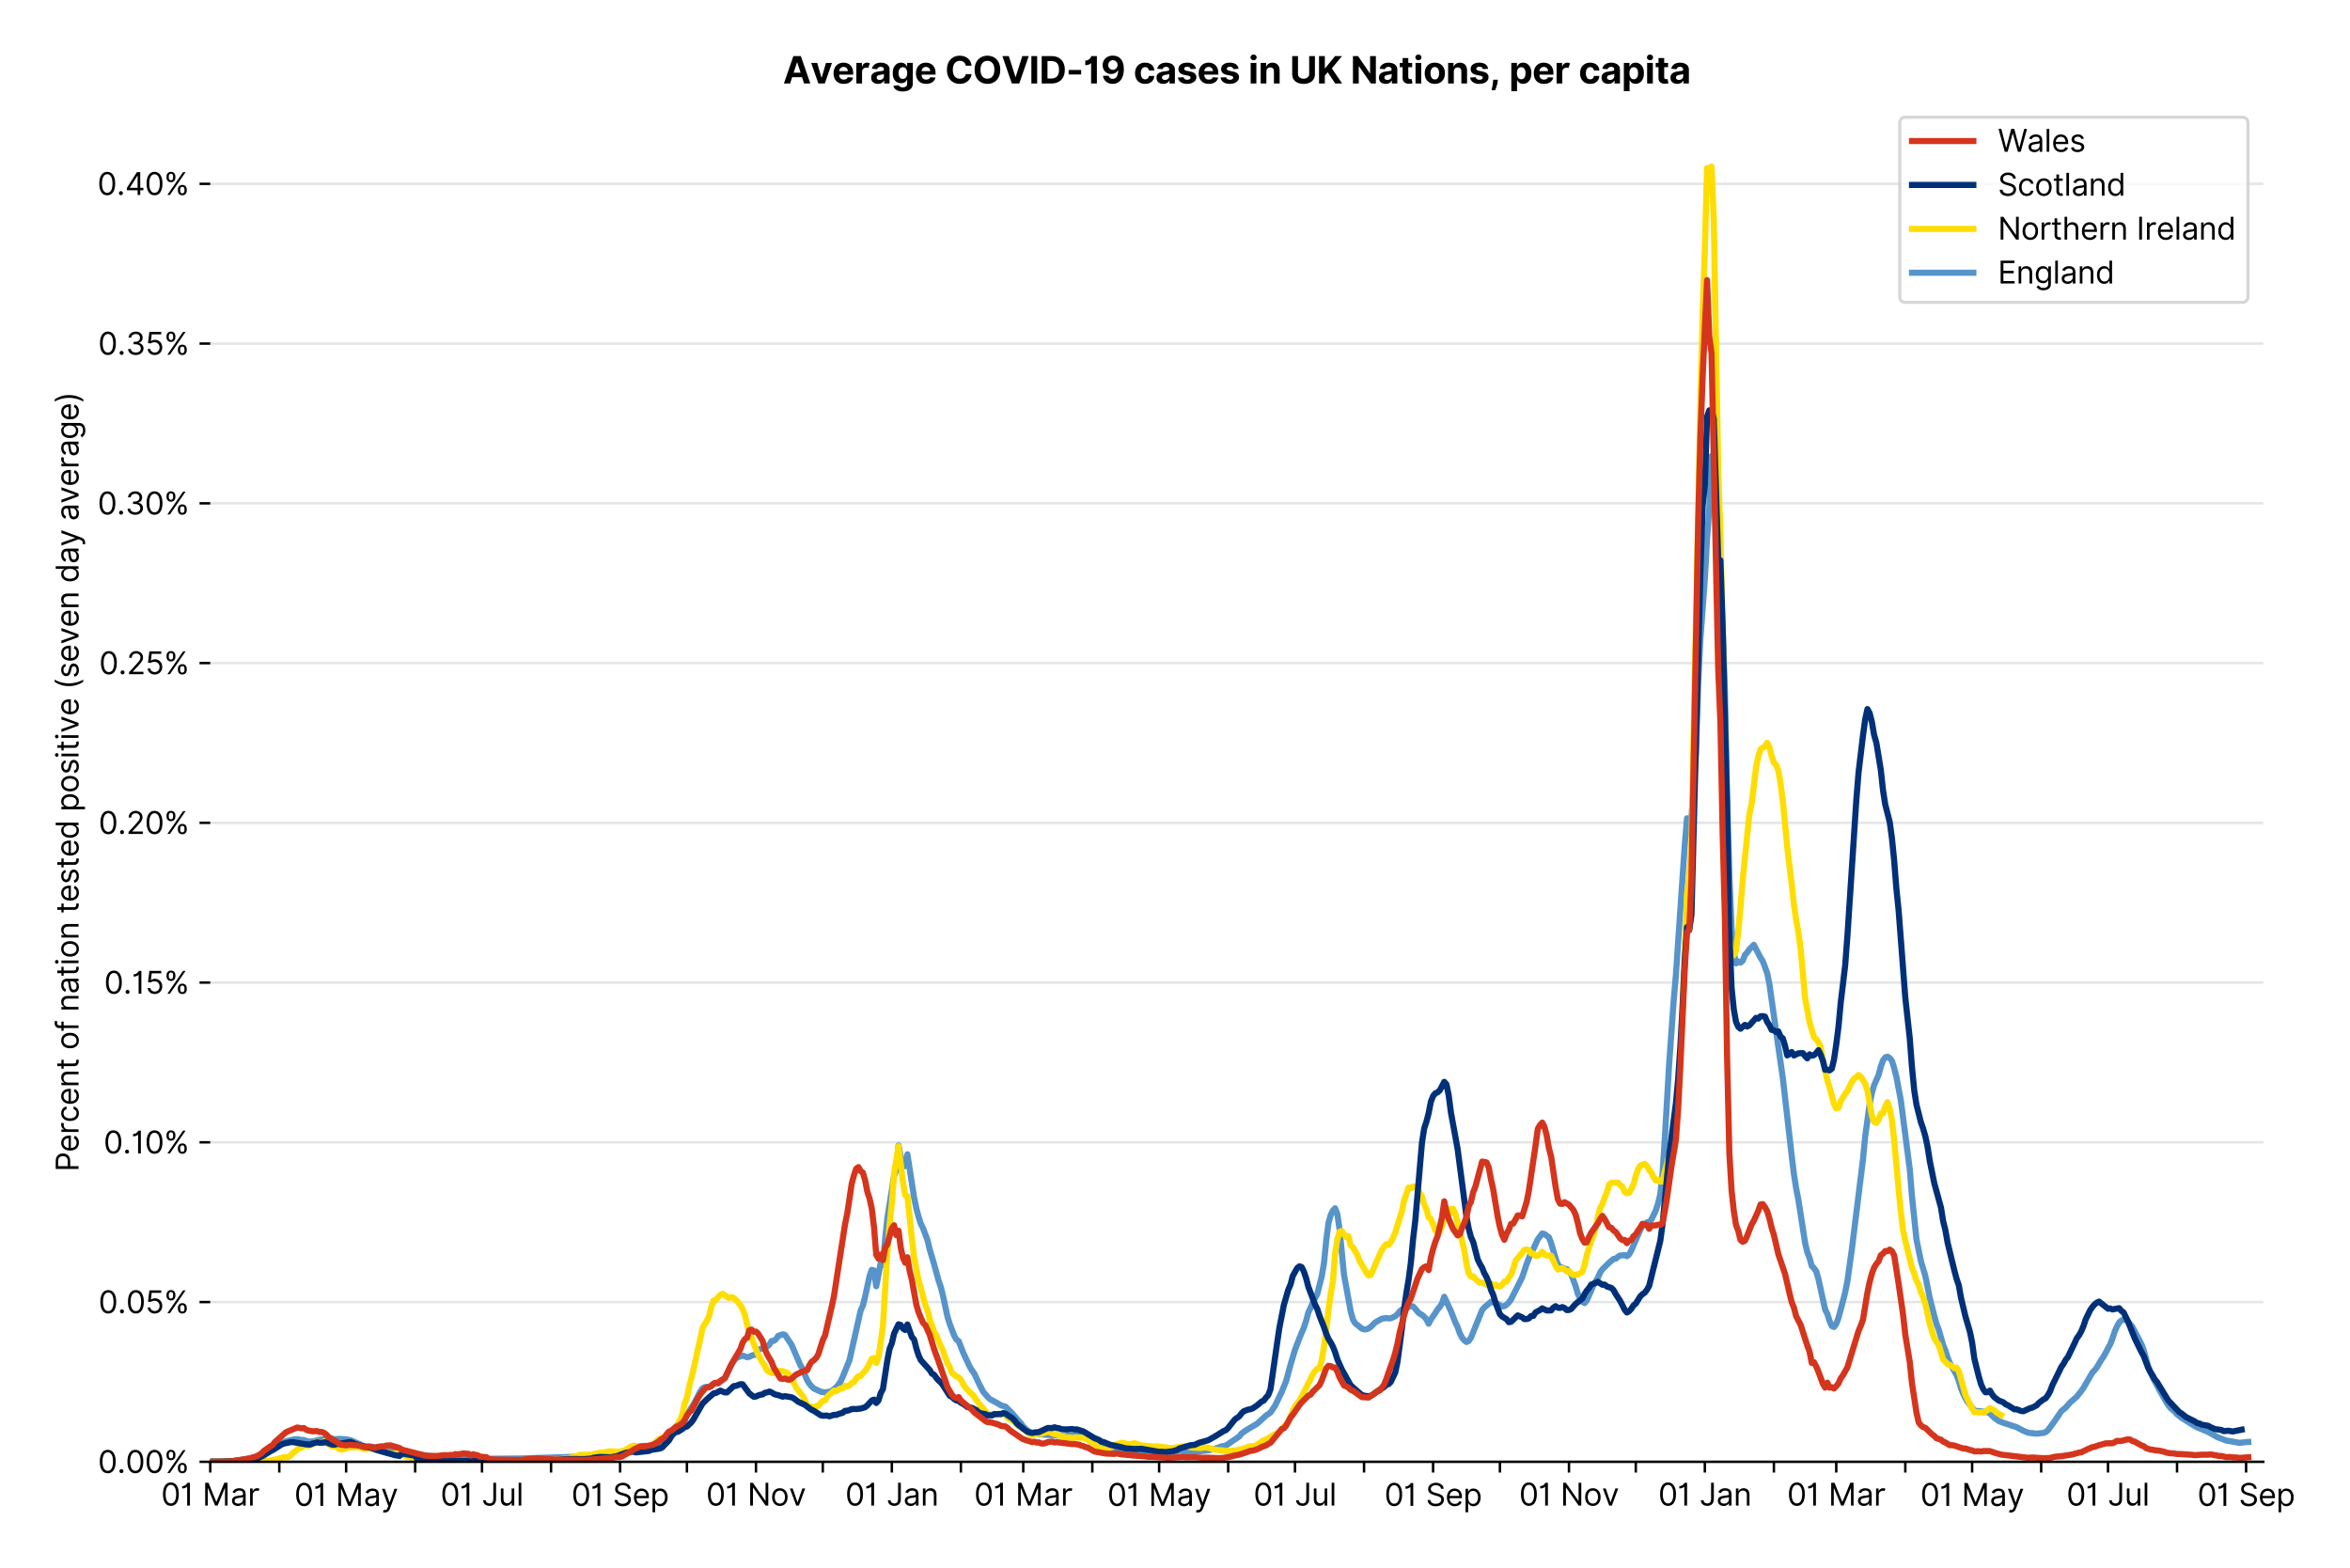 <?xml version="1.0" encoding="utf-8" standalone="no"?>
<!DOCTYPE svg PUBLIC "-//W3C//DTD SVG 1.1//EN"
  "http://www.w3.org/Graphics/SVG/1.1/DTD/svg11.dtd">
<svg xmlns:xlink="http://www.w3.org/1999/xlink" viewBox="0 0 766.45 511.234" xmlns="http://www.w3.org/2000/svg" version="1.1">
 <defs>
  <style type="text/css">*{stroke-linejoin: round; stroke-linecap: butt}</style>
 </defs>
 <g id="figure_1">
  <g id="patch_1">
   <path d="M 0 511.234 
L 766.45 511.234 
L 766.45 0 
L 0 0 
z
" style="fill: #ffffff"/>
  </g>
  <g id="axes_1">
   <g id="patch_2">
    <path d="M 68.575 476.745 
L 738.175 476.745 
L 738.175 33.225 
L 68.575 33.225 
z
" style="fill: #ffffff"/>
   </g>
   <g id="matplotlib.axis_1">
    <g id="xtick_1">
     <g id="line2d_1">
      <defs>
       <path id="m459d279fa8" d="M 0 0 
L 0 3.5 
" style="stroke: #000000; stroke-width: 0.8"/>
      </defs>
      <g>
       <use xlink:href="#m459d279fa8" x="68.575" y="476.745" style="stroke: #000000; stroke-width: 0.8"/>
      </g>
     </g>
     <g id="text_1">
      <!-- 01 Mar -->
      <g transform="translate(52.538 491.018)scale(0.1 -0.1)">
       <defs>
        <path id="Inter-Regular-30" d="M 2000 -64 
Q 1230 -64 806 561 
Q 382 1186 382 2327 
Q 382 3459 809 4088 
Q 1236 4718 2000 4718 
Q 2764 4718 3191 4088 
Q 3618 3459 3618 2327 
Q 3618 1186 3194 561 
Q 2771 -64 2000 -64 
z
M 2000 436 
Q 2509 436 2791 927 
Q 3073 1418 3073 2327 
Q 3073 3234 2789 3730 
Q 2505 4227 2000 4227 
Q 1496 4227 1211 3730 
Q 927 3234 927 2327 
Q 927 1418 1210 927 
Q 1493 436 2000 436 
z
" transform="scale(0.016)"/>
        <path id="Inter-Regular-31" d="M 1973 4655 
L 1973 0 
L 1409 0 
L 1409 3836 
L 1373 3836 
Q 1341 3773 1209 3692 
Q 1077 3611 868 3551 
Q 659 3491 391 3491 
L 391 3964 
Q 661 3964 859 4061 
Q 1057 4159 1190 4291 
Q 1323 4423 1392 4529 
Q 1461 4636 1473 4655 
L 1973 4655 
z
" transform="scale(0.016)"/>
        <path id="Inter-Regular-20" transform="scale(0.016)"/>
        <path id="Inter-Regular-4d" d="M 564 4655 
L 1236 4655 
L 2818 791 
L 2873 791 
L 4455 4655 
L 5127 4655 
L 5127 0 
L 4600 0 
L 4600 3536 
L 4555 3536 
L 3100 0 
L 2591 0 
L 1136 3536 
L 1091 3536 
L 1091 0 
L 564 0 
L 564 4655 
z
" transform="scale(0.016)"/>
        <path id="Inter-Regular-61" d="M 1518 -82 
Q 1186 -82 916 44 
Q 646 170 486 410 
Q 327 650 327 991 
Q 327 1291 445 1478 
Q 564 1666 761 1773 
Q 959 1880 1199 1933 
Q 1439 1986 1682 2018 
Q 2000 2059 2199 2080 
Q 2398 2102 2490 2154 
Q 2582 2207 2582 2336 
L 2582 2355 
Q 2582 2691 2399 2877 
Q 2216 3064 1846 3064 
Q 1461 3064 1243 2895 
Q 1025 2727 936 2536 
L 427 2718 
Q 564 3036 792 3214 
Q 1021 3393 1292 3464 
Q 1564 3536 1827 3536 
Q 1996 3536 2215 3496 
Q 2434 3457 2640 3334 
Q 2846 3211 2982 2963 
Q 3118 2716 3118 2300 
L 3118 0 
L 2582 0 
L 2582 473 
L 2555 473 
Q 2500 359 2373 229 
Q 2246 100 2034 9 
Q 1823 -82 1518 -82 
z
M 1600 400 
Q 1918 400 2137 525 
Q 2357 650 2469 847 
Q 2582 1045 2582 1264 
L 2582 1755 
Q 2548 1714 2433 1681 
Q 2318 1648 2169 1624 
Q 2021 1600 1881 1583 
Q 1741 1566 1655 1555 
Q 1446 1527 1265 1467 
Q 1084 1407 974 1287 
Q 864 1168 864 964 
Q 864 684 1072 542 
Q 1280 400 1600 400 
z
" transform="scale(0.016)"/>
        <path id="Inter-Regular-72" d="M 491 0 
L 491 3491 
L 1009 3491 
L 1009 2964 
L 1046 2964 
Q 1139 3223 1389 3384 
Q 1639 3545 1955 3545 
Q 2100 3545 2209 3511 
Q 2318 3477 2400 3418 
L 2218 2964 
Q 2161 2993 2085 3010 
Q 2009 3027 1909 3027 
Q 1527 3027 1277 2794 
Q 1027 2561 1027 2209 
L 1027 0 
L 491 0 
z
" transform="scale(0.016)"/>
       </defs>
       <use xlink:href="#Inter-Regular-30"/>
       <use xlink:href="#Inter-Regular-31" x="62.5"/>
       <use xlink:href="#Inter-Regular-20" x="106.676"/>
       <use xlink:href="#Inter-Regular-4d" x="134.801"/>
       <use xlink:href="#Inter-Regular-61" x="225.994"/>
       <use xlink:href="#Inter-Regular-72" x="282.386"/>
      </g>
     </g>
    </g>
    <g id="xtick_2">
     <g id="line2d_2">
      <g>
       <use xlink:href="#m459d279fa8" x="91.095" y="476.745" style="stroke: #000000; stroke-width: 0.8"/>
      </g>
     </g>
    </g>
    <g id="xtick_3">
     <g id="line2d_3">
      <g>
       <use xlink:href="#m459d279fa8" x="112.889" y="476.745" style="stroke: #000000; stroke-width: 0.8"/>
      </g>
     </g>
     <g id="text_2">
      <!-- 01 May -->
      <g transform="translate(95.986 491.117)scale(0.1 -0.1)">
       <defs>
        <path id="Inter-Regular-79" d="M 818 -1355 
Q 682 -1355 575 -1333 
Q 468 -1311 427 -1291 
L 564 -818 
Q 857 -893 1053 -814 
Q 1250 -736 1391 -345 
L 1509 -18 
L 218 3491 
L 800 3491 
L 1764 709 
L 1800 709 
L 2764 3491 
L 3346 3491 
L 1846 -564 
Q 1550 -1355 818 -1355 
z
" transform="scale(0.016)"/>
       </defs>
       <use xlink:href="#Inter-Regular-30"/>
       <use xlink:href="#Inter-Regular-31" x="62.5"/>
       <use xlink:href="#Inter-Regular-20" x="106.676"/>
       <use xlink:href="#Inter-Regular-4d" x="134.801"/>
       <use xlink:href="#Inter-Regular-61" x="225.994"/>
       <use xlink:href="#Inter-Regular-79" x="282.386"/>
      </g>
     </g>
    </g>
    <g id="xtick_4">
     <g id="line2d_4">
      <g>
       <use xlink:href="#m459d279fa8" x="135.41" y="476.745" style="stroke: #000000; stroke-width: 0.8"/>
      </g>
     </g>
    </g>
    <g id="xtick_5">
     <g id="line2d_5">
      <g>
       <use xlink:href="#m459d279fa8" x="157.204" y="476.745" style="stroke: #000000; stroke-width: 0.8"/>
      </g>
     </g>
     <g id="text_3">
      <!-- 01 Jul -->
      <g transform="translate(143.66 491.018)scale(0.1 -0.1)">
       <defs>
        <path id="Inter-Regular-4a" d="M 2346 4655 
L 2909 4655 
L 2909 1327 
Q 2909 657 2549 296 
Q 2189 -64 1582 -64 
Q 1200 -64 902 76 
Q 605 216 434 475 
Q 264 734 264 1091 
L 818 1091 
Q 818 795 1034 615 
Q 1250 436 1582 436 
Q 1948 436 2147 664 
Q 2346 893 2346 1327 
L 2346 4655 
z
" transform="scale(0.016)"/>
        <path id="Inter-Regular-75" d="M 2691 1427 
L 2691 3491 
L 3227 3491 
L 3227 0 
L 2691 0 
L 2691 591 
L 2655 591 
Q 2532 325 2273 140 
Q 2014 -45 1618 -45 
Q 1127 -45 809 280 
Q 491 605 491 1273 
L 491 3491 
L 1027 3491 
L 1027 1309 
Q 1027 927 1242 700 
Q 1457 473 1791 473 
Q 1991 473 2199 575 
Q 2407 677 2549 888 
Q 2691 1100 2691 1427 
z
" transform="scale(0.016)"/>
        <path id="Inter-Regular-6c" d="M 1027 4655 
L 1027 0 
L 491 0 
L 491 4655 
L 1027 4655 
z
" transform="scale(0.016)"/>
       </defs>
       <use xlink:href="#Inter-Regular-30"/>
       <use xlink:href="#Inter-Regular-31" x="62.5"/>
       <use xlink:href="#Inter-Regular-20" x="106.676"/>
       <use xlink:href="#Inter-Regular-4a" x="134.801"/>
       <use xlink:href="#Inter-Regular-75" x="189.063"/>
       <use xlink:href="#Inter-Regular-6c" x="247.159"/>
      </g>
     </g>
    </g>
    <g id="xtick_6">
     <g id="line2d_6">
      <g>
       <use xlink:href="#m459d279fa8" x="179.724" y="476.745" style="stroke: #000000; stroke-width: 0.8"/>
      </g>
     </g>
    </g>
    <g id="xtick_7">
     <g id="line2d_7">
      <g>
       <use xlink:href="#m459d279fa8" x="202.244" y="476.745" style="stroke: #000000; stroke-width: 0.8"/>
      </g>
     </g>
     <g id="text_4">
      <!-- 01 Sep -->
      <g transform="translate(186.357 491.117)scale(0.1 -0.1)">
       <defs>
        <path id="Inter-Regular-53" d="M 3109 3491 
Q 3068 3836 2777 4027 
Q 2486 4218 2064 4218 
Q 1600 4218 1318 3999 
Q 1036 3780 1036 3445 
Q 1036 3195 1189 3042 
Q 1343 2889 1553 2803 
Q 1764 2718 1936 2673 
L 2409 2545 
Q 2591 2498 2815 2414 
Q 3039 2330 3244 2185 
Q 3450 2041 3584 1816 
Q 3718 1591 3718 1264 
Q 3718 886 3521 581 
Q 3325 277 2949 97 
Q 2573 -82 2036 -82 
Q 1286 -82 845 272 
Q 405 627 364 1200 
L 946 1200 
Q 968 936 1124 764 
Q 1280 593 1519 510 
Q 1759 427 2036 427 
Q 2359 427 2616 533 
Q 2873 639 3023 828 
Q 3173 1018 3173 1273 
Q 3173 1505 3043 1650 
Q 2914 1795 2702 1886 
Q 2491 1977 2246 2045 
L 1673 2209 
Q 1127 2366 809 2657 
Q 491 2948 491 3418 
Q 491 3809 703 4101 
Q 916 4393 1276 4555 
Q 1636 4718 2082 4718 
Q 2532 4718 2882 4558 
Q 3232 4398 3437 4120 
Q 3643 3843 3655 3491 
L 3109 3491 
z
" transform="scale(0.016)"/>
        <path id="Inter-Regular-65" d="M 1955 -73 
Q 1450 -73 1085 151 
Q 721 375 524 778 
Q 327 1182 327 1718 
Q 327 2255 524 2665 
Q 721 3075 1074 3305 
Q 1427 3536 1900 3536 
Q 2173 3536 2439 3445 
Q 2705 3355 2923 3151 
Q 3141 2948 3270 2614 
Q 3400 2280 3400 1791 
L 3400 1564 
L 866 1564 
Q 884 1005 1183 707 
Q 1482 409 1955 409 
Q 2271 409 2498 545 
Q 2725 682 2827 955 
L 3346 809 
Q 3223 414 2854 170 
Q 2486 -73 1955 -73 
z
M 866 2027 
L 2855 2027 
Q 2855 2470 2595 2762 
Q 2336 3055 1900 3055 
Q 1593 3055 1368 2911 
Q 1143 2768 1013 2533 
Q 884 2298 866 2027 
z
" transform="scale(0.016)"/>
        <path id="Inter-Regular-70" d="M 491 -1309 
L 491 3491 
L 1009 3491 
L 1009 2936 
L 1073 2936 
Q 1132 3027 1237 3169 
Q 1343 3311 1542 3423 
Q 1741 3536 2082 3536 
Q 2523 3536 2859 3315 
Q 3196 3095 3384 2690 
Q 3573 2286 3573 1736 
Q 3573 1182 3384 776 
Q 3196 370 2861 148 
Q 2527 -73 2091 -73 
Q 1755 -73 1552 39 
Q 1350 152 1241 296 
Q 1132 441 1073 536 
L 1027 536 
L 1027 -1309 
L 491 -1309 
z
M 1018 1745 
Q 1018 1152 1276 780 
Q 1534 409 2018 409 
Q 2355 409 2581 587 
Q 2807 766 2921 1069 
Q 3036 1373 3036 1745 
Q 3036 2114 2923 2410 
Q 2811 2707 2585 2881 
Q 2359 3055 2018 3055 
Q 1527 3055 1272 2693 
Q 1018 2332 1018 1745 
z
" transform="scale(0.016)"/>
       </defs>
       <use xlink:href="#Inter-Regular-30"/>
       <use xlink:href="#Inter-Regular-31" x="62.5"/>
       <use xlink:href="#Inter-Regular-20" x="106.676"/>
       <use xlink:href="#Inter-Regular-53" x="134.801"/>
       <use xlink:href="#Inter-Regular-65" x="198.58"/>
       <use xlink:href="#Inter-Regular-70" x="256.818"/>
      </g>
     </g>
    </g>
    <g id="xtick_8">
     <g id="line2d_8">
      <g>
       <use xlink:href="#m459d279fa8" x="224.038" y="476.745" style="stroke: #000000; stroke-width: 0.8"/>
      </g>
     </g>
    </g>
    <g id="xtick_9">
     <g id="line2d_9">
      <g>
       <use xlink:href="#m459d279fa8" x="246.559" y="476.745" style="stroke: #000000; stroke-width: 0.8"/>
      </g>
     </g>
     <g id="text_5">
      <!-- 01 Nov -->
      <g transform="translate(230.287 491.018)scale(0.1 -0.1)">
       <defs>
        <path id="Inter-Regular-4e" d="M 4255 4655 
L 4255 0 
L 3709 0 
L 1173 3655 
L 1127 3655 
L 1127 0 
L 564 0 
L 564 4655 
L 1109 4655 
L 3655 991 
L 3700 991 
L 3700 4655 
L 4255 4655 
z
" transform="scale(0.016)"/>
        <path id="Inter-Regular-6f" d="M 1909 -73 
Q 1436 -73 1080 152 
Q 725 377 526 781 
Q 327 1186 327 1727 
Q 327 2273 526 2679 
Q 725 3086 1080 3311 
Q 1436 3536 1909 3536 
Q 2382 3536 2737 3311 
Q 3093 3086 3292 2679 
Q 3491 2273 3491 1727 
Q 3491 1186 3292 781 
Q 3093 377 2737 152 
Q 2382 -73 1909 -73 
z
M 1909 409 
Q 2268 409 2500 593 
Q 2732 777 2843 1077 
Q 2955 1377 2955 1727 
Q 2955 2077 2843 2379 
Q 2732 2682 2500 2868 
Q 2268 3055 1909 3055 
Q 1550 3055 1318 2868 
Q 1086 2682 975 2379 
Q 864 2077 864 1727 
Q 864 1377 975 1077 
Q 1086 777 1318 593 
Q 1550 409 1909 409 
z
" transform="scale(0.016)"/>
        <path id="Inter-Regular-76" d="M 3346 3491 
L 2055 0 
L 1509 0 
L 218 3491 
L 800 3491 
L 1764 709 
L 1800 709 
L 2764 3491 
L 3346 3491 
z
" transform="scale(0.016)"/>
       </defs>
       <use xlink:href="#Inter-Regular-30"/>
       <use xlink:href="#Inter-Regular-31" x="62.5"/>
       <use xlink:href="#Inter-Regular-20" x="106.676"/>
       <use xlink:href="#Inter-Regular-4e" x="134.801"/>
       <use xlink:href="#Inter-Regular-6f" x="210.085"/>
       <use xlink:href="#Inter-Regular-76" x="269.744"/>
      </g>
     </g>
    </g>
    <g id="xtick_10">
     <g id="line2d_10">
      <g>
       <use xlink:href="#m459d279fa8" x="268.352" y="476.745" style="stroke: #000000; stroke-width: 0.8"/>
      </g>
     </g>
    </g>
    <g id="xtick_11">
     <g id="line2d_11">
      <g>
       <use xlink:href="#m459d279fa8" x="290.873" y="476.745" style="stroke: #000000; stroke-width: 0.8"/>
      </g>
     </g>
     <g id="text_6">
      <!-- 01 Jan -->
      <g transform="translate(275.674 491.018)scale(0.1 -0.1)">
       <defs>
        <path id="Inter-Regular-6e" d="M 1027 2100 
L 1027 0 
L 491 0 
L 491 3491 
L 1009 3491 
L 1009 2945 
L 1055 2945 
Q 1177 3211 1427 3373 
Q 1677 3536 2073 3536 
Q 2602 3536 2928 3211 
Q 3255 2886 3255 2218 
L 3255 0 
L 2718 0 
L 2718 2182 
Q 2718 2593 2504 2824 
Q 2291 3055 1918 3055 
Q 1534 3055 1280 2806 
Q 1027 2557 1027 2100 
z
" transform="scale(0.016)"/>
       </defs>
       <use xlink:href="#Inter-Regular-30"/>
       <use xlink:href="#Inter-Regular-31" x="62.5"/>
       <use xlink:href="#Inter-Regular-20" x="106.676"/>
       <use xlink:href="#Inter-Regular-4a" x="134.801"/>
       <use xlink:href="#Inter-Regular-61" x="189.063"/>
       <use xlink:href="#Inter-Regular-6e" x="245.455"/>
      </g>
     </g>
    </g>
    <g id="xtick_12">
     <g id="line2d_12">
      <g>
       <use xlink:href="#m459d279fa8" x="313.393" y="476.745" style="stroke: #000000; stroke-width: 0.8"/>
      </g>
     </g>
    </g>
    <g id="xtick_13">
     <g id="line2d_13">
      <g>
       <use xlink:href="#m459d279fa8" x="333.734" y="476.745" style="stroke: #000000; stroke-width: 0.8"/>
      </g>
     </g>
     <g id="text_7">
      <!-- 01 Mar -->
      <g transform="translate(317.697 491.018)scale(0.1 -0.1)">
       <use xlink:href="#Inter-Regular-30"/>
       <use xlink:href="#Inter-Regular-31" x="62.5"/>
       <use xlink:href="#Inter-Regular-20" x="106.676"/>
       <use xlink:href="#Inter-Regular-4d" x="134.801"/>
       <use xlink:href="#Inter-Regular-61" x="225.994"/>
       <use xlink:href="#Inter-Regular-72" x="282.386"/>
      </g>
     </g>
    </g>
    <g id="xtick_14">
     <g id="line2d_14">
      <g>
       <use xlink:href="#m459d279fa8" x="356.255" y="476.745" style="stroke: #000000; stroke-width: 0.8"/>
      </g>
     </g>
    </g>
    <g id="xtick_15">
     <g id="line2d_15">
      <g>
       <use xlink:href="#m459d279fa8" x="378.048" y="476.745" style="stroke: #000000; stroke-width: 0.8"/>
      </g>
     </g>
     <g id="text_8">
      <!-- 01 May -->
      <g transform="translate(361.145 491.117)scale(0.1 -0.1)">
       <use xlink:href="#Inter-Regular-30"/>
       <use xlink:href="#Inter-Regular-31" x="62.5"/>
       <use xlink:href="#Inter-Regular-20" x="106.676"/>
       <use xlink:href="#Inter-Regular-4d" x="134.801"/>
       <use xlink:href="#Inter-Regular-61" x="225.994"/>
       <use xlink:href="#Inter-Regular-79" x="282.386"/>
      </g>
     </g>
    </g>
    <g id="xtick_16">
     <g id="line2d_16">
      <g>
       <use xlink:href="#m459d279fa8" x="400.569" y="476.745" style="stroke: #000000; stroke-width: 0.8"/>
      </g>
     </g>
    </g>
    <g id="xtick_17">
     <g id="line2d_17">
      <g>
       <use xlink:href="#m459d279fa8" x="422.363" y="476.745" style="stroke: #000000; stroke-width: 0.8"/>
      </g>
     </g>
     <g id="text_9">
      <!-- 01 Jul -->
      <g transform="translate(408.819 491.018)scale(0.1 -0.1)">
       <use xlink:href="#Inter-Regular-30"/>
       <use xlink:href="#Inter-Regular-31" x="62.5"/>
       <use xlink:href="#Inter-Regular-20" x="106.676"/>
       <use xlink:href="#Inter-Regular-4a" x="134.801"/>
       <use xlink:href="#Inter-Regular-75" x="189.063"/>
       <use xlink:href="#Inter-Regular-6c" x="247.159"/>
      </g>
     </g>
    </g>
    <g id="xtick_18">
     <g id="line2d_18">
      <g>
       <use xlink:href="#m459d279fa8" x="444.883" y="476.745" style="stroke: #000000; stroke-width: 0.8"/>
      </g>
     </g>
    </g>
    <g id="xtick_19">
     <g id="line2d_19">
      <g>
       <use xlink:href="#m459d279fa8" x="467.403" y="476.745" style="stroke: #000000; stroke-width: 0.8"/>
      </g>
     </g>
     <g id="text_10">
      <!-- 01 Sep -->
      <g transform="translate(451.516 491.117)scale(0.1 -0.1)">
       <use xlink:href="#Inter-Regular-30"/>
       <use xlink:href="#Inter-Regular-31" x="62.5"/>
       <use xlink:href="#Inter-Regular-20" x="106.676"/>
       <use xlink:href="#Inter-Regular-53" x="134.801"/>
       <use xlink:href="#Inter-Regular-65" x="198.58"/>
       <use xlink:href="#Inter-Regular-70" x="256.818"/>
      </g>
     </g>
    </g>
    <g id="xtick_20">
     <g id="line2d_20">
      <g>
       <use xlink:href="#m459d279fa8" x="489.197" y="476.745" style="stroke: #000000; stroke-width: 0.8"/>
      </g>
     </g>
    </g>
    <g id="xtick_21">
     <g id="line2d_21">
      <g>
       <use xlink:href="#m459d279fa8" x="511.718" y="476.745" style="stroke: #000000; stroke-width: 0.8"/>
      </g>
     </g>
     <g id="text_11">
      <!-- 01 Nov -->
      <g transform="translate(495.447 491.018)scale(0.1 -0.1)">
       <use xlink:href="#Inter-Regular-30"/>
       <use xlink:href="#Inter-Regular-31" x="62.5"/>
       <use xlink:href="#Inter-Regular-20" x="106.676"/>
       <use xlink:href="#Inter-Regular-4e" x="134.801"/>
       <use xlink:href="#Inter-Regular-6f" x="210.085"/>
       <use xlink:href="#Inter-Regular-76" x="269.744"/>
      </g>
     </g>
    </g>
    <g id="xtick_22">
     <g id="line2d_22">
      <g>
       <use xlink:href="#m459d279fa8" x="533.512" y="476.745" style="stroke: #000000; stroke-width: 0.8"/>
      </g>
     </g>
    </g>
    <g id="xtick_23">
     <g id="line2d_23">
      <g>
       <use xlink:href="#m459d279fa8" x="556.032" y="476.745" style="stroke: #000000; stroke-width: 0.8"/>
      </g>
     </g>
     <g id="text_12">
      <!-- 01 Jan -->
      <g transform="translate(540.833 491.018)scale(0.1 -0.1)">
       <use xlink:href="#Inter-Regular-30"/>
       <use xlink:href="#Inter-Regular-31" x="62.5"/>
       <use xlink:href="#Inter-Regular-20" x="106.676"/>
       <use xlink:href="#Inter-Regular-4a" x="134.801"/>
       <use xlink:href="#Inter-Regular-61" x="189.063"/>
       <use xlink:href="#Inter-Regular-6e" x="245.455"/>
      </g>
     </g>
    </g>
    <g id="xtick_24">
     <g id="line2d_24">
      <g>
       <use xlink:href="#m459d279fa8" x="578.552" y="476.745" style="stroke: #000000; stroke-width: 0.8"/>
      </g>
     </g>
    </g>
    <g id="xtick_25">
     <g id="line2d_25">
      <g>
       <use xlink:href="#m459d279fa8" x="598.893" y="476.745" style="stroke: #000000; stroke-width: 0.8"/>
      </g>
     </g>
     <g id="text_13">
      <!-- 01 Mar -->
      <g transform="translate(582.857 491.018)scale(0.1 -0.1)">
       <use xlink:href="#Inter-Regular-30"/>
       <use xlink:href="#Inter-Regular-31" x="62.5"/>
       <use xlink:href="#Inter-Regular-20" x="106.676"/>
       <use xlink:href="#Inter-Regular-4d" x="134.801"/>
       <use xlink:href="#Inter-Regular-61" x="225.994"/>
       <use xlink:href="#Inter-Regular-72" x="282.386"/>
      </g>
     </g>
    </g>
    <g id="xtick_26">
     <g id="line2d_26">
      <g>
       <use xlink:href="#m459d279fa8" x="621.414" y="476.745" style="stroke: #000000; stroke-width: 0.8"/>
      </g>
     </g>
    </g>
    <g id="xtick_27">
     <g id="line2d_27">
      <g>
       <use xlink:href="#m459d279fa8" x="643.208" y="476.745" style="stroke: #000000; stroke-width: 0.8"/>
      </g>
     </g>
     <g id="text_14">
      <!-- 01 May -->
      <g transform="translate(626.304 491.117)scale(0.1 -0.1)">
       <use xlink:href="#Inter-Regular-30"/>
       <use xlink:href="#Inter-Regular-31" x="62.5"/>
       <use xlink:href="#Inter-Regular-20" x="106.676"/>
       <use xlink:href="#Inter-Regular-4d" x="134.801"/>
       <use xlink:href="#Inter-Regular-61" x="225.994"/>
       <use xlink:href="#Inter-Regular-79" x="282.386"/>
      </g>
     </g>
    </g>
    <g id="xtick_28">
     <g id="line2d_28">
      <g>
       <use xlink:href="#m459d279fa8" x="665.728" y="476.745" style="stroke: #000000; stroke-width: 0.8"/>
      </g>
     </g>
    </g>
    <g id="xtick_29">
     <g id="line2d_29">
      <g>
       <use xlink:href="#m459d279fa8" x="687.522" y="476.745" style="stroke: #000000; stroke-width: 0.8"/>
      </g>
     </g>
     <g id="text_15">
      <!-- 01 Jul -->
      <g transform="translate(673.978 491.018)scale(0.1 -0.1)">
       <use xlink:href="#Inter-Regular-30"/>
       <use xlink:href="#Inter-Regular-31" x="62.5"/>
       <use xlink:href="#Inter-Regular-20" x="106.676"/>
       <use xlink:href="#Inter-Regular-4a" x="134.801"/>
       <use xlink:href="#Inter-Regular-75" x="189.063"/>
       <use xlink:href="#Inter-Regular-6c" x="247.159"/>
      </g>
     </g>
    </g>
    <g id="xtick_30">
     <g id="line2d_30">
      <g>
       <use xlink:href="#m459d279fa8" x="710.042" y="476.745" style="stroke: #000000; stroke-width: 0.8"/>
      </g>
     </g>
    </g>
    <g id="xtick_31">
     <g id="line2d_31">
      <g>
       <use xlink:href="#m459d279fa8" x="732.563" y="476.745" style="stroke: #000000; stroke-width: 0.8"/>
      </g>
     </g>
     <g id="text_16">
      <!-- 01 Sep -->
      <g transform="translate(716.675 491.117)scale(0.1 -0.1)">
       <use xlink:href="#Inter-Regular-30"/>
       <use xlink:href="#Inter-Regular-31" x="62.5"/>
       <use xlink:href="#Inter-Regular-20" x="106.676"/>
       <use xlink:href="#Inter-Regular-53" x="134.801"/>
       <use xlink:href="#Inter-Regular-65" x="198.58"/>
       <use xlink:href="#Inter-Regular-70" x="256.818"/>
      </g>
     </g>
    </g>
   </g>
   <g id="matplotlib.axis_2">
    <g id="ytick_1">
     <g id="line2d_32">
      <path d="M 68.575 476.745 
L 738.175 476.745 
" clip-path="url(#p8b8c435f39)" style="fill: none; stroke: #e5e5e5; stroke-width: 0.8; stroke-linecap: square"/>
     </g>
     <g id="line2d_33">
      <defs>
       <path id="m07f17a02c6" d="M 0 0 
L -3.5 0 
" style="stroke: #000000; stroke-width: 0.8"/>
      </defs>
      <g>
       <use xlink:href="#m07f17a02c6" x="68.575" y="476.745" style="stroke: #000000; stroke-width: 0.8"/>
      </g>
     </g>
     <g id="text_17">
      <!-- 0.00% -->
      <g transform="translate(31.944 480.382)scale(0.1 -0.1)">
       <defs>
        <path id="Inter-Regular-2e" d="M 882 -36 
Q 714 -36 593 84 
Q 473 205 473 373 
Q 473 541 593 661 
Q 714 782 882 782 
Q 1050 782 1170 661 
Q 1291 541 1291 373 
Q 1291 205 1170 84 
Q 1050 -36 882 -36 
z
" transform="scale(0.016)"/>
        <path id="Inter-Regular-25" d="M 2855 873 
L 2855 1118 
Q 2855 1373 2960 1585 
Q 3066 1798 3269 1926 
Q 3473 2055 3764 2055 
Q 4059 2055 4259 1926 
Q 4459 1798 4561 1585 
Q 4664 1373 4664 1118 
L 4664 873 
Q 4664 618 4560 405 
Q 4457 193 4256 64 
Q 4055 -64 3764 -64 
Q 3468 -64 3266 64 
Q 3064 193 2959 405 
Q 2855 618 2855 873 
z
M 536 3536 
L 536 3782 
Q 536 4036 642 4248 
Q 748 4461 951 4589 
Q 1155 4718 1446 4718 
Q 1741 4718 1941 4589 
Q 2141 4461 2243 4248 
Q 2346 4036 2346 3782 
L 2346 3536 
Q 2346 3282 2242 3069 
Q 2139 2857 1937 2728 
Q 1736 2600 1446 2600 
Q 1150 2600 948 2728 
Q 746 2857 641 3069 
Q 536 3282 536 3536 
z
M 709 0 
L 3909 4655 
L 4427 4655 
L 1227 0 
L 709 0 
z
M 3318 1118 
L 3318 873 
Q 3318 661 3418 494 
Q 3518 327 3764 327 
Q 4002 327 4101 494 
Q 4200 661 4200 873 
L 4200 1118 
Q 4200 1330 4104 1497 
Q 4009 1664 3764 1664 
Q 3525 1664 3421 1497 
Q 3318 1330 3318 1118 
z
M 1000 3782 
L 1000 3536 
Q 1000 3325 1100 3158 
Q 1200 2991 1446 2991 
Q 1684 2991 1783 3158 
Q 1882 3325 1882 3536 
L 1882 3782 
Q 1882 3993 1786 4160 
Q 1691 4327 1446 4327 
Q 1207 4327 1103 4160 
Q 1000 3993 1000 3782 
z
" transform="scale(0.016)"/>
       </defs>
       <use xlink:href="#Inter-Regular-30"/>
       <use xlink:href="#Inter-Regular-2e" x="62.5"/>
       <use xlink:href="#Inter-Regular-30" x="90.057"/>
       <use xlink:href="#Inter-Regular-30" x="152.557"/>
       <use xlink:href="#Inter-Regular-25" x="215.057"/>
      </g>
     </g>
    </g>
    <g id="ytick_2">
     <g id="line2d_34">
      <path d="M 68.575 424.646 
L 738.175 424.646 
" clip-path="url(#p8b8c435f39)" style="fill: none; stroke: #e5e5e5; stroke-width: 0.8; stroke-linecap: square"/>
     </g>
     <g id="line2d_35">
      <g>
       <use xlink:href="#m07f17a02c6" x="68.575" y="424.646" style="stroke: #000000; stroke-width: 0.8"/>
      </g>
     </g>
     <g id="text_18">
      <!-- 0.05% -->
      <g transform="translate(32.114 428.282)scale(0.1 -0.1)">
       <defs>
        <path id="Inter-Regular-35" d="M 1936 -64 
Q 1536 -64 1216 95 
Q 896 255 702 532 
Q 509 809 491 1164 
L 1036 1164 
Q 1068 848 1324 642 
Q 1580 436 1936 436 
Q 2223 436 2447 570 
Q 2671 705 2799 940 
Q 2927 1175 2927 1473 
Q 2927 1777 2794 2017 
Q 2661 2257 2429 2395 
Q 2198 2534 1900 2536 
Q 1686 2539 1461 2472 
Q 1236 2405 1091 2300 
L 564 2364 
L 846 4655 
L 3264 4655 
L 3264 4155 
L 1318 4155 
L 1155 2782 
L 1182 2782 
Q 1325 2895 1541 2970 
Q 1757 3045 1991 3045 
Q 2418 3045 2753 2842 
Q 3089 2639 3281 2286 
Q 3473 1934 3473 1482 
Q 3473 1036 3274 687 
Q 3075 339 2727 137 
Q 2380 -64 1936 -64 
z
" transform="scale(0.016)"/>
       </defs>
       <use xlink:href="#Inter-Regular-30"/>
       <use xlink:href="#Inter-Regular-2e" x="62.5"/>
       <use xlink:href="#Inter-Regular-30" x="90.057"/>
       <use xlink:href="#Inter-Regular-35" x="152.557"/>
       <use xlink:href="#Inter-Regular-25" x="213.352"/>
      </g>
     </g>
    </g>
    <g id="ytick_3">
     <g id="line2d_36">
      <path d="M 68.575 372.546 
L 738.175 372.546 
" clip-path="url(#p8b8c435f39)" style="fill: none; stroke: #e5e5e5; stroke-width: 0.8; stroke-linecap: square"/>
     </g>
     <g id="line2d_37">
      <g>
       <use xlink:href="#m07f17a02c6" x="68.575" y="372.546" style="stroke: #000000; stroke-width: 0.8"/>
      </g>
     </g>
     <g id="text_19">
      <!-- 0.10% -->
      <g transform="translate(33.777 376.183)scale(0.1 -0.1)">
       <use xlink:href="#Inter-Regular-30"/>
       <use xlink:href="#Inter-Regular-2e" x="62.5"/>
       <use xlink:href="#Inter-Regular-31" x="90.057"/>
       <use xlink:href="#Inter-Regular-30" x="134.233"/>
       <use xlink:href="#Inter-Regular-25" x="196.733"/>
      </g>
     </g>
    </g>
    <g id="ytick_4">
     <g id="line2d_38">
      <path d="M 68.575 320.447 
L 738.175 320.447 
" clip-path="url(#p8b8c435f39)" style="fill: none; stroke: #e5e5e5; stroke-width: 0.8; stroke-linecap: square"/>
     </g>
     <g id="line2d_39">
      <g>
       <use xlink:href="#m07f17a02c6" x="68.575" y="320.447" style="stroke: #000000; stroke-width: 0.8"/>
      </g>
     </g>
     <g id="text_20">
      <!-- 0.15% -->
      <g transform="translate(33.947 324.084)scale(0.1 -0.1)">
       <use xlink:href="#Inter-Regular-30"/>
       <use xlink:href="#Inter-Regular-2e" x="62.5"/>
       <use xlink:href="#Inter-Regular-31" x="90.057"/>
       <use xlink:href="#Inter-Regular-35" x="134.233"/>
       <use xlink:href="#Inter-Regular-25" x="195.028"/>
      </g>
     </g>
    </g>
    <g id="ytick_5">
     <g id="line2d_40">
      <path d="M 68.575 268.347 
L 738.175 268.347 
" clip-path="url(#p8b8c435f39)" style="fill: none; stroke: #e5e5e5; stroke-width: 0.8; stroke-linecap: square"/>
     </g>
     <g id="line2d_41">
      <g>
       <use xlink:href="#m07f17a02c6" x="68.575" y="268.347" style="stroke: #000000; stroke-width: 0.8"/>
      </g>
     </g>
     <g id="text_21">
      <!-- 0.20% -->
      <g transform="translate(32.142 271.984)scale(0.1 -0.1)">
       <defs>
        <path id="Inter-Regular-32" d="M 482 0 
L 482 409 
L 2018 2091 
Q 2289 2386 2464 2605 
Q 2639 2825 2724 3019 
Q 2809 3214 2809 3427 
Q 2809 3795 2553 4011 
Q 2298 4227 1918 4227 
Q 1514 4227 1275 3985 
Q 1036 3743 1036 3345 
L 500 3345 
Q 500 3755 688 4064 
Q 877 4373 1203 4545 
Q 1530 4718 1936 4718 
Q 2346 4718 2661 4545 
Q 2977 4373 3156 4079 
Q 3336 3786 3336 3427 
Q 3336 3170 3244 2926 
Q 3152 2682 2926 2383 
Q 2700 2084 2300 1655 
L 1255 536 
L 1255 500 
L 3418 500 
L 3418 0 
L 482 0 
z
" transform="scale(0.016)"/>
       </defs>
       <use xlink:href="#Inter-Regular-30"/>
       <use xlink:href="#Inter-Regular-2e" x="62.5"/>
       <use xlink:href="#Inter-Regular-32" x="90.057"/>
       <use xlink:href="#Inter-Regular-30" x="150.568"/>
       <use xlink:href="#Inter-Regular-25" x="213.068"/>
      </g>
     </g>
    </g>
    <g id="ytick_6">
     <g id="line2d_42">
      <path d="M 68.575 216.248 
L 738.175 216.248 
" clip-path="url(#p8b8c435f39)" style="fill: none; stroke: #e5e5e5; stroke-width: 0.8; stroke-linecap: square"/>
     </g>
     <g id="line2d_43">
      <g>
       <use xlink:href="#m07f17a02c6" x="68.575" y="216.248" style="stroke: #000000; stroke-width: 0.8"/>
      </g>
     </g>
     <g id="text_22">
      <!-- 0.25% -->
      <g transform="translate(32.312 219.885)scale(0.1 -0.1)">
       <use xlink:href="#Inter-Regular-30"/>
       <use xlink:href="#Inter-Regular-2e" x="62.5"/>
       <use xlink:href="#Inter-Regular-32" x="90.057"/>
       <use xlink:href="#Inter-Regular-35" x="150.568"/>
       <use xlink:href="#Inter-Regular-25" x="211.364"/>
      </g>
     </g>
    </g>
    <g id="ytick_7">
     <g id="line2d_44">
      <path d="M 68.575 164.149 
L 738.175 164.149 
" clip-path="url(#p8b8c435f39)" style="fill: none; stroke: #e5e5e5; stroke-width: 0.8; stroke-linecap: square"/>
     </g>
     <g id="line2d_45">
      <g>
       <use xlink:href="#m07f17a02c6" x="68.575" y="164.149" style="stroke: #000000; stroke-width: 0.8"/>
      </g>
     </g>
     <g id="text_23">
      <!-- 0.30% -->
      <g transform="translate(31.83 167.785)scale(0.1 -0.1)">
       <defs>
        <path id="Inter-Regular-33" d="M 2055 -64 
Q 1605 -64 1253 90 
Q 902 245 696 521 
Q 491 798 473 1164 
L 1046 1164 
Q 1071 827 1356 631 
Q 1641 436 2046 436 
Q 2493 436 2783 664 
Q 3073 893 3073 1264 
Q 3073 1650 2787 1893 
Q 2502 2136 1973 2136 
L 1600 2136 
L 1600 2636 
L 1973 2636 
Q 2386 2636 2647 2856 
Q 2909 3077 2909 3445 
Q 2909 3798 2679 4012 
Q 2450 4227 2064 4227 
Q 1823 4227 1610 4139 
Q 1398 4052 1264 3887 
Q 1130 3723 1118 3491 
L 573 3491 
Q 586 3857 793 4133 
Q 1000 4409 1335 4563 
Q 1671 4718 2073 4718 
Q 2505 4718 2814 4544 
Q 3123 4370 3289 4086 
Q 3455 3802 3455 3473 
Q 3455 3080 3249 2802 
Q 3043 2525 2691 2418 
L 2691 2382 
Q 3132 2309 3379 2008 
Q 3627 1707 3627 1264 
Q 3627 884 3421 583 
Q 3216 282 2861 109 
Q 2507 -64 2055 -64 
z
" transform="scale(0.016)"/>
       </defs>
       <use xlink:href="#Inter-Regular-30"/>
       <use xlink:href="#Inter-Regular-2e" x="62.5"/>
       <use xlink:href="#Inter-Regular-33" x="90.057"/>
       <use xlink:href="#Inter-Regular-30" x="153.693"/>
       <use xlink:href="#Inter-Regular-25" x="216.193"/>
      </g>
     </g>
    </g>
    <g id="ytick_8">
     <g id="line2d_46">
      <path d="M 68.575 112.049 
L 738.175 112.049 
" clip-path="url(#p8b8c435f39)" style="fill: none; stroke: #e5e5e5; stroke-width: 0.8; stroke-linecap: square"/>
     </g>
     <g id="line2d_47">
      <g>
       <use xlink:href="#m07f17a02c6" x="68.575" y="112.049" style="stroke: #000000; stroke-width: 0.8"/>
      </g>
     </g>
     <g id="text_24">
      <!-- 0.35% -->
      <g transform="translate(32 115.686)scale(0.1 -0.1)">
       <use xlink:href="#Inter-Regular-30"/>
       <use xlink:href="#Inter-Regular-2e" x="62.5"/>
       <use xlink:href="#Inter-Regular-33" x="90.057"/>
       <use xlink:href="#Inter-Regular-35" x="153.693"/>
       <use xlink:href="#Inter-Regular-25" x="214.489"/>
      </g>
     </g>
    </g>
    <g id="ytick_9">
     <g id="line2d_48">
      <path d="M 68.575 59.95 
L 738.175 59.95 
" clip-path="url(#p8b8c435f39)" style="fill: none; stroke: #e5e5e5; stroke-width: 0.8; stroke-linecap: square"/>
     </g>
     <g id="line2d_49">
      <g>
       <use xlink:href="#m07f17a02c6" x="68.575" y="59.95" style="stroke: #000000; stroke-width: 0.8"/>
      </g>
     </g>
     <g id="text_25">
      <!-- 0.40% -->
      <g transform="translate(31.773 63.587)scale(0.1 -0.1)">
       <defs>
        <path id="Inter-Regular-34" d="M 373 955 
L 373 1418 
L 2418 4655 
L 3100 4655 
L 3100 1455 
L 3736 1455 
L 3736 955 
L 3100 955 
L 3100 0 
L 2564 0 
L 2564 955 
L 373 955 
z
M 2564 1455 
L 2564 3936 
L 2527 3936 
L 982 1491 
L 982 1455 
L 2564 1455 
z
" transform="scale(0.016)"/>
       </defs>
       <use xlink:href="#Inter-Regular-30"/>
       <use xlink:href="#Inter-Regular-2e" x="62.5"/>
       <use xlink:href="#Inter-Regular-34" x="90.057"/>
       <use xlink:href="#Inter-Regular-30" x="154.261"/>
       <use xlink:href="#Inter-Regular-25" x="216.761"/>
      </g>
     </g>
    </g>
    <g id="text_26">
     <!-- Percent of nation tested positive (seven day average) -->
     <g transform="translate(25.614 382.124)rotate(-90)scale(0.1 -0.1)">
      <defs>
       <path id="Inter-Regular-50" d="M 564 0 
L 564 4655 
L 2136 4655 
Q 2684 4655 3033 4458 
Q 3382 4261 3550 3927 
Q 3718 3593 3718 3182 
Q 3718 2770 3551 2434 
Q 3384 2098 3036 1899 
Q 2689 1700 2146 1700 
L 1127 1700 
L 1127 0 
L 564 0 
z
M 1127 2200 
L 2127 2200 
Q 2689 2200 2926 2482 
Q 3164 2764 3164 3182 
Q 3164 3602 2925 3878 
Q 2686 4155 2118 4155 
L 1127 4155 
L 1127 2200 
z
" transform="scale(0.016)"/>
       <path id="Inter-Regular-63" d="M 1909 -73 
Q 1418 -73 1063 159 
Q 709 391 518 798 
Q 327 1205 327 1727 
Q 327 2259 524 2667 
Q 721 3075 1074 3305 
Q 1427 3536 1900 3536 
Q 2268 3536 2563 3400 
Q 2859 3264 3047 3018 
Q 3236 2773 3282 2445 
L 2746 2445 
Q 2684 2684 2474 2869 
Q 2264 3055 1909 3055 
Q 1439 3055 1151 2697 
Q 864 2339 864 1745 
Q 864 1139 1148 774 
Q 1432 409 1909 409 
Q 2223 409 2447 570 
Q 2671 732 2746 1018 
L 3282 1018 
Q 3236 709 3058 462 
Q 2880 216 2588 71 
Q 2296 -73 1909 -73 
z
" transform="scale(0.016)"/>
       <path id="Inter-Regular-74" d="M 2009 3491 
L 2009 3036 
L 1264 3036 
L 1264 1000 
Q 1264 773 1331 660 
Q 1398 548 1503 510 
Q 1609 473 1727 473 
Q 1816 473 1873 483 
Q 1930 493 1964 500 
L 2073 18 
Q 2018 -2 1920 -23 
Q 1823 -45 1673 -45 
Q 1446 -45 1228 52 
Q 1011 150 869 350 
Q 727 550 727 855 
L 727 3036 
L 200 3036 
L 200 3491 
L 727 3491 
L 727 4327 
L 1264 4327 
L 1264 3491 
L 2009 3491 
z
" transform="scale(0.016)"/>
       <path id="Inter-Regular-66" d="M 2046 3491 
L 2046 3036 
L 1264 3036 
L 1264 0 
L 727 0 
L 727 3036 
L 164 3036 
L 164 3491 
L 727 3491 
L 727 3973 
Q 727 4273 868 4473 
Q 1009 4673 1234 4773 
Q 1459 4873 1709 4873 
Q 1907 4873 2032 4841 
Q 2157 4809 2218 4782 
L 2064 4318 
Q 2023 4332 1951 4352 
Q 1880 4373 1764 4373 
Q 1498 4373 1381 4239 
Q 1264 4105 1264 3845 
L 1264 3491 
L 2046 3491 
z
" transform="scale(0.016)"/>
       <path id="Inter-Regular-69" d="M 491 0 
L 491 3491 
L 1027 3491 
L 1027 0 
L 491 0 
z
M 764 4073 
Q 607 4073 494 4179 
Q 382 4286 382 4436 
Q 382 4586 494 4693 
Q 607 4800 764 4800 
Q 921 4800 1033 4693 
Q 1146 4586 1146 4436 
Q 1146 4286 1033 4179 
Q 921 4073 764 4073 
z
" transform="scale(0.016)"/>
       <path id="Inter-Regular-73" d="M 2964 2709 
L 2482 2573 
Q 2411 2755 2245 2914 
Q 2080 3073 1727 3073 
Q 1407 3073 1194 2926 
Q 982 2780 982 2555 
Q 982 2355 1127 2239 
Q 1273 2123 1582 2045 
L 2100 1918 
Q 3027 1691 3027 973 
Q 3027 673 2855 436 
Q 2684 200 2377 63 
Q 2071 -73 1664 -73 
Q 1130 -73 780 159 
Q 430 391 336 836 
L 846 964 
Q 989 400 1655 400 
Q 2030 400 2251 560 
Q 2473 720 2473 945 
Q 2473 1316 1955 1436 
L 1373 1573 
Q 893 1686 669 1926 
Q 446 2166 446 2527 
Q 446 2823 613 3050 
Q 780 3277 1069 3406 
Q 1359 3536 1727 3536 
Q 2246 3536 2542 3309 
Q 2839 3082 2964 2709 
z
" transform="scale(0.016)"/>
       <path id="Inter-Regular-64" d="M 1809 -73 
Q 1373 -73 1039 148 
Q 705 370 516 776 
Q 327 1182 327 1736 
Q 327 2286 516 2690 
Q 705 3095 1041 3315 
Q 1377 3536 1818 3536 
Q 2159 3536 2358 3423 
Q 2557 3311 2662 3169 
Q 2768 3027 2827 2936 
L 2873 2936 
L 2873 4655 
L 3409 4655 
L 3409 0 
L 2891 0 
L 2891 536 
L 2827 536 
Q 2768 441 2659 296 
Q 2550 152 2348 39 
Q 2146 -73 1809 -73 
z
M 1882 409 
Q 2366 409 2624 780 
Q 2882 1152 2882 1745 
Q 2882 2332 2627 2693 
Q 2373 3055 1882 3055 
Q 1541 3055 1315 2881 
Q 1089 2707 976 2410 
Q 864 2114 864 1745 
Q 864 1373 978 1069 
Q 1093 766 1319 587 
Q 1546 409 1882 409 
z
" transform="scale(0.016)"/>
       <path id="Inter-Regular-28" d="M 682 1964 
Q 682 2823 906 3544 
Q 1130 4266 1546 4873 
L 2018 4873 
Q 1800 4573 1623 4095 
Q 1446 3618 1341 3061 
Q 1236 2505 1236 1964 
Q 1236 1423 1341 866 
Q 1446 309 1623 -168 
Q 1800 -645 2018 -945 
L 1546 -945 
Q 1130 -339 906 383 
Q 682 1105 682 1964 
z
" transform="scale(0.016)"/>
       <path id="Inter-Regular-67" d="M 1900 -1382 
Q 1316 -1382 976 -1169 
Q 636 -957 473 -682 
L 900 -382 
Q 973 -477 1084 -601 
Q 1196 -725 1390 -817 
Q 1584 -909 1900 -909 
Q 2323 -909 2598 -704 
Q 2873 -500 2873 -64 
L 2873 645 
L 2827 645 
Q 2768 550 2660 410 
Q 2552 270 2351 162 
Q 2150 55 1809 55 
Q 1386 55 1051 255 
Q 716 455 521 836 
Q 327 1218 327 1764 
Q 327 2300 516 2699 
Q 705 3098 1041 3317 
Q 1377 3536 1818 3536 
Q 2159 3536 2360 3423 
Q 2561 3311 2669 3169 
Q 2777 3027 2836 2936 
L 2891 2936 
L 2891 3491 
L 3409 3491 
L 3409 -100 
Q 3409 -550 3205 -833 
Q 3002 -1116 2660 -1249 
Q 2318 -1382 1900 -1382 
z
M 1882 536 
Q 2366 536 2624 864 
Q 2882 1193 2882 1773 
Q 2882 2339 2627 2697 
Q 2373 3055 1882 3055 
Q 1541 3055 1315 2882 
Q 1089 2709 976 2418 
Q 864 2127 864 1773 
Q 864 1227 1120 881 
Q 1377 536 1882 536 
z
" transform="scale(0.016)"/>
       <path id="Inter-Regular-29" d="M 1638 1940 
Q 1638 1081 1414 359 
Q 1191 -362 775 -969 
L 302 -969 
Q 520 -669 697 -191 
Q 875 286 979 842 
Q 1084 1399 1084 1940 
Q 1084 2481 979 3038 
Q 875 3595 697 4072 
Q 520 4549 302 4849 
L 775 4849 
Q 1191 4243 1414 3521 
Q 1638 2799 1638 1940 
z
" transform="scale(0.016)"/>
      </defs>
      <use xlink:href="#Inter-Regular-50"/>
      <use xlink:href="#Inter-Regular-65" x="63.494"/>
      <use xlink:href="#Inter-Regular-72" x="121.733"/>
      <use xlink:href="#Inter-Regular-63" x="160.085"/>
      <use xlink:href="#Inter-Regular-65" x="215.909"/>
      <use xlink:href="#Inter-Regular-6e" x="274.148"/>
      <use xlink:href="#Inter-Regular-74" x="332.671"/>
      <use xlink:href="#Inter-Regular-20" x="369.034"/>
      <use xlink:href="#Inter-Regular-6f" x="397.159"/>
      <use xlink:href="#Inter-Regular-66" x="456.818"/>
      <use xlink:href="#Inter-Regular-20" x="492.898"/>
      <use xlink:href="#Inter-Regular-6e" x="521.023"/>
      <use xlink:href="#Inter-Regular-61" x="579.546"/>
      <use xlink:href="#Inter-Regular-74" x="635.938"/>
      <use xlink:href="#Inter-Regular-69" x="672.301"/>
      <use xlink:href="#Inter-Regular-6f" x="696.023"/>
      <use xlink:href="#Inter-Regular-6e" x="755.682"/>
      <use xlink:href="#Inter-Regular-20" x="814.205"/>
      <use xlink:href="#Inter-Regular-74" x="842.33"/>
      <use xlink:href="#Inter-Regular-65" x="878.693"/>
      <use xlink:href="#Inter-Regular-73" x="936.932"/>
      <use xlink:href="#Inter-Regular-74" x="989.205"/>
      <use xlink:href="#Inter-Regular-65" x="1025.568"/>
      <use xlink:href="#Inter-Regular-64" x="1083.807"/>
      <use xlink:href="#Inter-Regular-20" x="1145.881"/>
      <use xlink:href="#Inter-Regular-70" x="1174.006"/>
      <use xlink:href="#Inter-Regular-6f" x="1234.943"/>
      <use xlink:href="#Inter-Regular-73" x="1294.602"/>
      <use xlink:href="#Inter-Regular-69" x="1346.875"/>
      <use xlink:href="#Inter-Regular-74" x="1370.597"/>
      <use xlink:href="#Inter-Regular-69" x="1406.96"/>
      <use xlink:href="#Inter-Regular-76" x="1430.682"/>
      <use xlink:href="#Inter-Regular-65" x="1486.364"/>
      <use xlink:href="#Inter-Regular-20" x="1544.603"/>
      <use xlink:href="#Inter-Regular-28" x="1572.728"/>
      <use xlink:href="#Inter-Regular-73" x="1608.949"/>
      <use xlink:href="#Inter-Regular-65" x="1661.222"/>
      <use xlink:href="#Inter-Regular-76" x="1719.46"/>
      <use xlink:href="#Inter-Regular-65" x="1775.142"/>
      <use xlink:href="#Inter-Regular-6e" x="1833.381"/>
      <use xlink:href="#Inter-Regular-20" x="1891.904"/>
      <use xlink:href="#Inter-Regular-64" x="1920.029"/>
      <use xlink:href="#Inter-Regular-61" x="1982.103"/>
      <use xlink:href="#Inter-Regular-79" x="2038.495"/>
      <use xlink:href="#Inter-Regular-20" x="2094.176"/>
      <use xlink:href="#Inter-Regular-61" x="2122.301"/>
      <use xlink:href="#Inter-Regular-76" x="2178.694"/>
      <use xlink:href="#Inter-Regular-65" x="2234.375"/>
      <use xlink:href="#Inter-Regular-72" x="2292.614"/>
      <use xlink:href="#Inter-Regular-61" x="2330.966"/>
      <use xlink:href="#Inter-Regular-67" x="2387.358"/>
      <use xlink:href="#Inter-Regular-65" x="2448.296"/>
      <use xlink:href="#Inter-Regular-29" x="2506.535"/>
     </g>
    </g>
   </g>
   <g id="line2d_50">
    <path d="M 46.055 476.743 
L 72.207 476.671 
L 75.84 476.498 
L 81.651 475.642 
L 83.831 475.054 
L 90.369 471.547 
L 91.822 470.671 
L 93.275 470.024 
L 96.181 469.368 
L 96.907 469.374 
L 98.36 469.593 
L 99.086 469.628 
L 100.539 470.15 
L 101.992 470.095 
L 102.719 469.964 
L 103.445 469.686 
L 106.351 469.22 
L 107.804 469.094 
L 109.257 469.388 
L 110.71 469.263 
L 112.889 469.415 
L 114.342 469.707 
L 118.701 471.603 
L 119.427 471.77 
L 120.154 471.708 
L 121.607 471.858 
L 122.333 472.117 
L 123.06 472.243 
L 124.513 472.358 
L 125.239 472.584 
L 129.598 473.119 
L 133.23 474.131 
L 135.41 474.287 
L 136.863 474.408 
L 140.495 474.859 
L 143.401 475.064 
L 146.307 475.056 
L 158.656 475.727 
L 160.836 475.725 
L 169.553 475.667 
L 184.083 475.212 
L 191.347 474.951 
L 192.8 475.032 
L 194.98 474.962 
L 201.518 474.551 
L 202.244 474.32 
L 204.424 473.237 
L 205.877 472.647 
L 206.603 472.054 
L 207.33 471.762 
L 210.235 471.524 
L 212.415 471.777 
L 213.868 471.324 
L 214.594 470.956 
L 215.321 470.432 
L 216.047 469.661 
L 216.774 469.191 
L 218.953 467.38 
L 220.406 466.51 
L 221.132 466.133 
L 223.312 462.955 
L 225.491 459.055 
L 226.218 458.033 
L 228.397 453.833 
L 229.123 452.778 
L 229.85 452.399 
L 230.576 452.272 
L 231.303 452.321 
L 232.029 451.741 
L 233.482 451.102 
L 234.209 451.108 
L 234.935 450.686 
L 236.388 449.531 
L 238.567 445.045 
L 239.294 443.877 
L 240.02 442.93 
L 242.2 442.071 
L 243.653 442.622 
L 244.379 442.519 
L 245.106 442.114 
L 245.832 441.889 
L 246.559 441.822 
L 247.285 440.411 
L 248.011 439.903 
L 248.738 439.77 
L 250.191 439.183 
L 250.917 438.572 
L 251.644 437.344 
L 252.37 437.3 
L 253.097 436.736 
L 253.823 435.679 
L 255.276 435.168 
L 256.003 435.325 
L 257.456 437.504 
L 258.182 438.599 
L 261.088 445.33 
L 261.814 446.437 
L 262.541 448.454 
L 263.267 450.142 
L 263.994 451.299 
L 264.72 452.178 
L 265.447 452.836 
L 266.9 453.522 
L 267.626 453.85 
L 269.079 454.12 
L 270.532 453.881 
L 271.258 453.629 
L 272.711 452.47 
L 273.438 451.626 
L 274.164 450.552 
L 274.891 448.949 
L 277.07 443.566 
L 280.702 427.368 
L 281.429 425.807 
L 282.155 422.873 
L 283.608 416.157 
L 284.335 414.121 
L 285.061 414.351 
L 285.788 419.484 
L 287.241 411.861 
L 287.967 412.545 
L 288.693 404.038 
L 289.42 397.231 
L 290.873 388.153 
L 291.599 383.424 
L 292.326 381.472 
L 293.052 373.556 
L 293.779 377.362 
L 294.505 380.387 
L 295.232 380.305 
L 295.958 376.458 
L 297.411 385.914 
L 298.137 390.495 
L 298.864 394.083 
L 299.59 396.833 
L 300.317 399.064 
L 301.043 400.542 
L 302.496 404.433 
L 303.223 407.481 
L 304.676 412.361 
L 306.129 417.668 
L 306.855 419.77 
L 307.581 422.69 
L 309.034 429.484 
L 309.761 431.795 
L 311.214 435.609 
L 311.94 436.899 
L 312.667 437.359 
L 314.12 441.103 
L 316.299 445.751 
L 317.026 446.954 
L 317.752 447.923 
L 319.205 451.054 
L 320.658 453.885 
L 322.111 455.57 
L 322.837 456.275 
L 325.743 457.862 
L 326.47 458.32 
L 327.922 458.744 
L 330.102 460.905 
L 332.281 463.442 
L 333.008 464.21 
L 333.734 465.28 
L 335.187 466.57 
L 335.914 467.076 
L 336.64 467.38 
L 340.272 467.854 
L 347.537 468.366 
L 348.263 468.111 
L 350.443 468.195 
L 351.169 468.196 
L 352.622 468.434 
L 353.349 468.487 
L 354.075 469.007 
L 354.802 469.383 
L 356.255 470.328 
L 356.981 470.737 
L 357.707 471.005 
L 358.434 471.645 
L 359.16 471.937 
L 362.066 472.24 
L 364.972 472.436 
L 367.878 473.095 
L 369.331 473.061 
L 372.963 473.062 
L 374.416 473.163 
L 376.596 473.316 
L 378.775 473.541 
L 379.501 473.663 
L 380.954 473.547 
L 383.134 473.472 
L 384.587 473.157 
L 387.492 473.422 
L 391.125 473.321 
L 394.757 472.89 
L 396.21 472.502 
L 398.389 471.715 
L 399.842 471.425 
L 402.022 469.943 
L 404.201 468.472 
L 404.928 467.519 
L 406.381 466.467 
L 410.013 464.317 
L 412.919 461.664 
L 414.372 460.655 
L 415.825 458.502 
L 418.004 454.005 
L 419.457 450.435 
L 420.91 445.041 
L 422.363 440.219 
L 423.816 436.392 
L 425.269 432.943 
L 425.995 430.738 
L 426.721 428.018 
L 427.448 426.528 
L 428.174 424.749 
L 429.627 422.015 
L 431.08 416.255 
L 431.807 412.032 
L 432.533 404.751 
L 433.26 398.937 
L 433.986 396.339 
L 434.713 394.827 
L 435.439 394.058 
L 436.166 395.979 
L 436.892 400.886 
L 438.345 415.738 
L 440.524 427.681 
L 441.251 430.293 
L 441.977 431.543 
L 444.157 433.295 
L 444.883 433.543 
L 445.61 433.533 
L 446.336 433.26 
L 447.062 432.742 
L 448.515 431.292 
L 450.695 430.065 
L 452.148 429.857 
L 452.874 429.972 
L 453.601 429.935 
L 455.054 429.277 
L 455.78 428.601 
L 456.506 427.684 
L 457.233 427.08 
L 457.959 426.714 
L 458.686 426.566 
L 460.139 425.935 
L 460.865 426.074 
L 461.592 426.833 
L 462.318 427.761 
L 463.045 428.444 
L 463.771 428.788 
L 464.498 429.437 
L 465.224 430.294 
L 465.951 431.705 
L 466.677 430.296 
L 468.13 428.229 
L 468.856 427.051 
L 469.583 426.189 
L 470.309 425.056 
L 471.036 422.907 
L 473.215 427.583 
L 474.668 431.308 
L 475.395 432.776 
L 476.121 434.865 
L 476.847 436.26 
L 477.574 437.114 
L 478.3 437.672 
L 479.027 437.318 
L 479.753 436.273 
L 483.386 427.288 
L 484.112 426.398 
L 486.291 424.566 
L 487.018 424.808 
L 487.744 424.834 
L 489.924 426.063 
L 490.65 425.978 
L 491.377 425.483 
L 492.103 424.788 
L 492.83 423.772 
L 496.462 416.568 
L 497.915 412.192 
L 499.368 408.536 
L 500.094 407.362 
L 501.547 404.166 
L 503 402.282 
L 503.727 402.462 
L 505.18 403.519 
L 505.906 405.469 
L 507.359 410.38 
L 508.085 412.338 
L 508.812 413.26 
L 509.538 413.395 
L 510.265 413.791 
L 510.991 413.929 
L 511.718 414.533 
L 512.444 415.573 
L 513.897 419.475 
L 514.624 422 
L 515.35 423.49 
L 516.077 424.574 
L 516.803 424.975 
L 517.529 424.093 
L 518.982 420.851 
L 519.709 419.026 
L 521.162 416.676 
L 521.888 415.008 
L 522.615 413.961 
L 524.794 411.826 
L 526.247 410.595 
L 526.973 410.492 
L 527.7 409.871 
L 528.426 409.443 
L 529.153 409.432 
L 529.879 409.306 
L 530.606 409.677 
L 531.332 409.127 
L 532.059 407.792 
L 534.965 401.09 
L 535.691 399.795 
L 536.417 399.484 
L 537.144 398.646 
L 537.87 398.512 
L 538.597 397.777 
L 540.05 394.732 
L 540.776 392.479 
L 541.503 389.496 
L 542.229 382.814 
L 542.956 371.607 
L 544.409 346.712 
L 545.862 326.464 
L 546.588 318.008 
L 549.494 275.452 
L 550.22 266.867 
L 550.947 271.874 
L 551.673 266.5 
L 553.126 245.714 
L 553.853 223.108 
L 554.579 208.42 
L 556.032 188.755 
L 556.758 175.672 
L 557.485 165.657 
L 558.211 148.733 
L 559.664 170.387 
L 560.391 182.97 
L 561.117 187.729 
L 561.844 204.978 
L 562.57 225.318 
L 563.297 260.563 
L 564.023 285.251 
L 564.75 302.797 
L 565.476 310.669 
L 566.202 314.196 
L 566.929 313.533 
L 567.655 313.945 
L 568.382 313.332 
L 569.108 311.402 
L 569.835 310.66 
L 570.561 309.607 
L 572.014 308.127 
L 574.194 312.343 
L 574.92 313.455 
L 576.373 317.392 
L 577.099 320.967 
L 578.552 331.279 
L 581.458 351.524 
L 584.364 376.959 
L 585.091 382.934 
L 585.817 387.571 
L 586.543 391.281 
L 588.723 405.308 
L 589.449 408.354 
L 590.176 410.24 
L 590.902 412.877 
L 591.629 413.591 
L 592.355 414.622 
L 593.082 417.112 
L 595.261 427.075 
L 595.987 428.494 
L 596.714 430.818 
L 597.44 432.461 
L 598.167 432.769 
L 598.893 431.759 
L 599.62 429.824 
L 601.073 424.369 
L 601.799 421.499 
L 602.526 417.881 
L 603.979 407.454 
L 607.611 378.09 
L 608.337 370.579 
L 609.79 359.991 
L 610.517 356.466 
L 611.243 353.93 
L 612.696 350.588 
L 613.423 347.854 
L 614.149 345.815 
L 614.876 344.857 
L 615.602 344.615 
L 616.328 345.049 
L 617.055 345.954 
L 617.781 348.297 
L 618.508 351.193 
L 619.961 358.893 
L 621.414 370.118 
L 622.867 381.324 
L 623.593 390.213 
L 625.046 404.14 
L 626.499 411.269 
L 627.952 416.152 
L 629.405 423.404 
L 630.858 429.114 
L 631.584 431.769 
L 632.311 433.592 
L 633.764 438.702 
L 634.49 440.489 
L 635.217 442.738 
L 635.943 444.558 
L 638.122 448.425 
L 638.849 450.311 
L 639.575 452.759 
L 640.302 454.562 
L 641.028 456.001 
L 641.755 457.194 
L 643.934 460.07 
L 645.387 460.196 
L 648.293 460.594 
L 649.019 460.978 
L 650.472 462.429 
L 651.925 463.462 
L 653.378 464.028 
L 657.01 465.215 
L 657.737 465.451 
L 659.916 466.623 
L 661.369 467.194 
L 662.096 467.339 
L 663.549 467.485 
L 664.275 467.57 
L 665.728 467.395 
L 666.454 467.326 
L 667.181 467.039 
L 667.907 466.48 
L 670.087 463.509 
L 672.266 460.267 
L 673.719 459.068 
L 675.172 457.401 
L 677.351 455.494 
L 678.804 453.658 
L 679.531 452.615 
L 682.437 447.611 
L 683.163 446.864 
L 683.89 445.939 
L 685.342 443.486 
L 686.069 442.444 
L 687.522 439.748 
L 688.248 438.401 
L 688.975 436.523 
L 689.701 434.289 
L 690.428 432.645 
L 691.154 431.327 
L 691.881 430.657 
L 692.607 430.365 
L 693.334 430.427 
L 694.06 430.988 
L 695.513 432.813 
L 698.419 438.345 
L 699.145 440.276 
L 700.598 445.485 
L 702.051 449.08 
L 704.231 453.214 
L 706.41 457.026 
L 707.136 458.198 
L 707.863 459.144 
L 709.316 460.418 
L 710.042 461.238 
L 711.495 462.38 
L 715.127 464.662 
L 716.58 465.485 
L 720.213 467.009 
L 723.119 468.662 
L 726.024 469.791 
L 730.383 470.554 
L 732.563 470.314 
L 733.289 470.276 
L 733.289 470.276 
" clip-path="url(#p8b8c435f39)" style="fill: none; stroke: #5694ca; stroke-width: 2; stroke-linecap: square"/>
   </g>
   <g id="line2d_51">
    <path d="M 65.669 476.69 
L 69.301 476.736 
L 78.745 476.659 
L 84.557 476.69 
L 87.463 476.454 
L 88.916 476.164 
L 90.369 475.873 
L 91.822 475.449 
L 92.548 475.253 
L 94.001 475.214 
L 94.728 474.758 
L 95.454 473.926 
L 96.907 472.811 
L 97.634 472.339 
L 98.36 472.033 
L 99.086 471.499 
L 99.813 471.271 
L 100.539 471.523 
L 101.992 470.949 
L 102.719 470.392 
L 103.445 470.219 
L 104.172 470.486 
L 104.898 470.439 
L 105.625 470.133 
L 106.351 470.337 
L 107.078 470.832 
L 107.804 471.468 
L 108.53 471.743 
L 109.257 471.743 
L 109.983 472.041 
L 110.71 472.591 
L 111.436 472.771 
L 112.163 472.52 
L 112.889 472.402 
L 113.616 472.088 
L 115.069 471.994 
L 117.248 471.962 
L 118.701 472.544 
L 121.607 472.434 
L 122.333 472.779 
L 123.786 473.093 
L 125.966 473.792 
L 127.419 473.981 
L 128.145 474.153 
L 128.871 474.004 
L 130.324 474.114 
L 132.504 474.962 
L 133.23 475.049 
L 133.957 475.355 
L 135.41 475.512 
L 137.589 475.913 
L 139.042 475.92 
L 139.768 476.109 
L 149.212 476.29 
L 155.024 476.588 
L 160.109 476.58 
L 162.289 476.517 
L 166.648 476.462 
L 169.553 476.187 
L 179.724 476.203 
L 185.536 475.536 
L 186.989 475.135 
L 187.715 475.033 
L 189.168 474.452 
L 192.074 474.452 
L 192.8 474.428 
L 195.706 473.753 
L 196.433 473.753 
L 198.612 473.36 
L 200.065 473.337 
L 201.518 473.47 
L 202.244 473.431 
L 203.697 473.015 
L 205.877 471.703 
L 206.603 471.483 
L 207.33 471.617 
L 208.056 471.633 
L 208.782 471.837 
L 209.509 472.3 
L 210.962 472.229 
L 212.415 471.483 
L 213.141 471.067 
L 214.594 469.575 
L 215.321 469.073 
L 216.774 468.79 
L 218.226 467.714 
L 218.953 466.858 
L 219.679 466.222 
L 220.406 465.382 
L 221.859 463.01 
L 222.585 461.117 
L 223.312 457.646 
L 224.038 455.942 
L 224.765 452.291 
L 226.218 446.542 
L 227.671 439.781 
L 228.397 436.702 
L 229.123 433.027 
L 230.576 430.71 
L 231.303 429.108 
L 232.029 426.116 
L 232.756 424.13 
L 233.482 423.972 
L 234.209 423.038 
L 234.935 422.323 
L 235.662 421.954 
L 236.388 422.394 
L 237.115 423.03 
L 237.841 423.289 
L 238.567 423.007 
L 239.294 423.274 
L 240.747 424.703 
L 241.473 425.629 
L 242.2 426.894 
L 242.926 428.818 
L 244.379 434.81 
L 245.106 436.341 
L 246.559 440.063 
L 247.285 441.838 
L 248.738 444.438 
L 249.464 445.466 
L 250.191 446.99 
L 251.644 447.767 
L 252.37 447.775 
L 253.097 447.194 
L 253.823 447.108 
L 255.276 447.163 
L 256.729 447.681 
L 257.456 448.466 
L 258.908 450.948 
L 259.635 452.503 
L 261.814 455.267 
L 262.541 456.688 
L 263.267 458.408 
L 263.994 458.707 
L 264.72 458.738 
L 265.447 458.903 
L 266.173 458.589 
L 266.9 458.534 
L 267.626 457.552 
L 268.352 456.885 
L 269.079 456.728 
L 269.805 455.526 
L 270.532 454.772 
L 271.258 454.238 
L 271.985 453.492 
L 272.711 453.751 
L 273.438 453.202 
L 274.164 452.832 
L 274.891 452.754 
L 275.617 451.898 
L 276.344 452.196 
L 277.07 451.812 
L 277.796 451.011 
L 278.523 450.744 
L 279.249 449.55 
L 279.976 448.835 
L 280.702 448.772 
L 281.429 447.807 
L 282.155 447.147 
L 282.882 446.04 
L 284.335 443.126 
L 285.061 442.93 
L 285.788 444.5 
L 286.514 442.702 
L 287.241 437.951 
L 287.967 432.462 
L 289.42 408.243 
L 290.146 399.44 
L 290.873 392.427 
L 291.599 382.885 
L 293.052 373.791 
L 294.505 385.5 
L 295.232 389.804 
L 295.958 390.126 
L 297.411 403.947 
L 298.137 409.955 
L 299.59 417.604 
L 300.317 420.077 
L 301.77 425.472 
L 302.496 427.326 
L 303.223 430.192 
L 304.676 434.315 
L 305.402 435.54 
L 306.855 439.09 
L 307.581 440.472 
L 308.308 442.757 
L 309.034 444.555 
L 309.761 445.89 
L 310.487 447.783 
L 311.94 448.898 
L 312.667 449.228 
L 313.393 449.998 
L 314.12 451.427 
L 314.846 452.487 
L 316.299 454.073 
L 317.026 454.662 
L 317.752 455.471 
L 318.478 456.657 
L 319.931 458.51 
L 320.658 459.264 
L 322.111 461.212 
L 322.837 461.4 
L 323.564 461.227 
L 325.017 461.267 
L 325.743 461.361 
L 326.47 461.298 
L 327.196 461.023 
L 327.922 461.51 
L 328.649 462.374 
L 330.102 463.356 
L 330.828 463.623 
L 331.555 464.479 
L 332.281 465.122 
L 334.461 466.45 
L 335.187 467.219 
L 335.914 467.753 
L 336.64 467.989 
L 337.366 467.95 
L 338.819 467.4 
L 339.546 467.651 
L 340.999 467.149 
L 341.725 466.999 
L 342.452 467.078 
L 343.905 467.73 
L 344.631 467.769 
L 345.358 468.193 
L 347.537 468.751 
L 348.99 468.806 
L 349.716 468.994 
L 350.443 468.821 
L 353.349 468.876 
L 355.528 469.858 
L 357.707 471.444 
L 358.434 471.884 
L 359.16 472.504 
L 360.613 472.724 
L 361.34 472.512 
L 364.246 470.934 
L 364.972 470.855 
L 365.699 470.541 
L 366.425 470.58 
L 367.151 470.808 
L 368.604 470.965 
L 370.057 470.675 
L 371.51 471.209 
L 372.237 471.405 
L 376.596 471.758 
L 377.322 471.68 
L 382.407 472.332 
L 383.134 472.112 
L 386.766 471.648 
L 388.945 472.112 
L 390.398 472.175 
L 391.851 472.237 
L 392.578 472.041 
L 394.031 472.135 
L 394.757 472.332 
L 395.484 472.646 
L 396.936 472.858 
L 400.569 473.219 
L 402.748 473.078 
L 404.928 472.606 
L 405.654 472.324 
L 406.381 472.222 
L 407.107 471.845 
L 407.833 471.648 
L 408.56 471.75 
L 410.013 471.216 
L 410.739 470.761 
L 411.466 470.164 
L 412.192 469.732 
L 412.919 469.473 
L 415.825 467.714 
L 416.551 467.502 
L 417.277 467.062 
L 418.73 465.154 
L 419.457 464.565 
L 420.183 463.544 
L 420.91 461.958 
L 421.636 460.097 
L 422.363 458.699 
L 423.089 457.693 
L 423.816 456.892 
L 427.448 449.754 
L 428.174 448.191 
L 428.901 447.1 
L 429.627 446.354 
L 430.354 446.307 
L 431.08 443.589 
L 431.807 439.302 
L 432.533 433.859 
L 433.26 427.357 
L 433.986 422.166 
L 434.713 418.02 
L 435.439 408.84 
L 436.166 404.183 
L 436.892 401.686 
L 437.618 401.458 
L 438.345 402.589 
L 439.071 403.476 
L 439.798 403.13 
L 440.524 406.193 
L 441.251 406.806 
L 442.704 409.264 
L 443.43 411.196 
L 445.61 414.965 
L 446.336 415.931 
L 447.062 415.829 
L 450.695 407.615 
L 451.421 406.562 
L 452.148 405.753 
L 452.874 405.989 
L 453.601 405.086 
L 454.327 403.719 
L 455.054 401.992 
L 457.233 394.948 
L 457.959 391.453 
L 459.412 387.291 
L 460.139 387.511 
L 460.865 386.93 
L 461.592 387.165 
L 462.318 387.786 
L 463.771 390.22 
L 464.498 392.709 
L 465.224 394.327 
L 465.951 397.06 
L 466.677 397.563 
L 467.403 399.251 
L 468.13 401.324 
L 468.856 401.96 
L 469.583 401.607 
L 470.309 399.871 
L 471.036 397.256 
L 472.489 396.314 
L 473.215 394.233 
L 473.942 394.264 
L 474.668 395.898 
L 477.574 407.63 
L 478.3 412.264 
L 479.027 415.287 
L 479.753 416.363 
L 480.48 416.214 
L 481.206 417.14 
L 482.659 418.397 
L 483.386 418.271 
L 484.839 419.009 
L 485.565 419.214 
L 486.291 418.672 
L 487.018 419.426 
L 487.744 418.97 
L 488.471 419.426 
L 489.197 419.59 
L 489.924 418.994 
L 490.65 417.965 
L 491.377 417.981 
L 492.103 416.614 
L 492.83 415.711 
L 493.556 413.724 
L 494.283 411.18 
L 497.188 407.646 
L 497.915 407.497 
L 498.641 407.677 
L 499.368 408.8 
L 500.094 408.848 
L 500.821 409.546 
L 501.547 409.499 
L 502.274 409.036 
L 503 408.251 
L 503.727 409.154 
L 504.453 409.499 
L 505.18 409.436 
L 505.906 409.539 
L 507.359 412.837 
L 508.085 414.046 
L 508.812 413.756 
L 509.538 413.591 
L 510.265 413.976 
L 510.991 414.698 
L 511.718 414.541 
L 512.444 415.35 
L 513.171 415.821 
L 514.624 415.57 
L 515.35 415.271 
L 516.077 414.737 
L 516.803 412.68 
L 517.529 409.279 
L 518.982 404.701 
L 519.709 403.044 
L 520.435 400.319 
L 521.162 396.856 
L 521.888 393.99 
L 522.615 392.717 
L 523.341 390.55 
L 524.068 388.987 
L 524.794 386.325 
L 525.521 385.775 
L 527.7 385.697 
L 528.426 386.498 
L 529.153 386.985 
L 529.879 388.689 
L 530.606 389.16 
L 531.332 388.956 
L 532.059 387.762 
L 532.785 386.239 
L 533.512 383.506 
L 534.238 381.385 
L 534.965 380.16 
L 536.417 379.571 
L 537.144 380.247 
L 537.87 381.558 
L 538.597 382.391 
L 539.323 384.024 
L 540.05 384.943 
L 540.776 384.629 
L 541.503 385.359 
L 542.229 385.359 
L 542.956 382.186 
L 545.135 374.066 
L 545.862 369.857 
L 546.588 364.619 
L 547.314 358.509 
L 548.041 345.764 
L 549.494 310.739 
L 550.22 291.46 
L 550.947 286.065 
L 551.673 274.937 
L 554.579 131.949 
L 555.306 102.845 
L 556.032 81.462 
L 556.758 54.808 
L 557.485 54.816 
L 558.211 54.345 
L 558.938 71.284 
L 560.391 153.348 
L 561.117 174.929 
L 562.57 235.939 
L 563.297 277.073 
L 564.023 306.043 
L 564.75 311.446 
L 565.476 311.572 
L 566.202 309.962 
L 566.929 303.821 
L 567.655 296.023 
L 568.382 286.866 
L 570.561 265.498 
L 571.288 262.168 
L 572.741 250.302 
L 573.467 246.76 
L 574.194 244.326 
L 575.647 243.415 
L 576.373 242.253 
L 577.099 243.666 
L 577.826 246.548 
L 578.552 248.755 
L 579.279 249.431 
L 580.005 251.339 
L 580.732 255.517 
L 581.458 261.21 
L 582.911 276.312 
L 584.364 288.35 
L 585.091 295.018 
L 585.817 300.028 
L 586.543 304.001 
L 587.27 309.365 
L 588.723 325.417 
L 590.176 333.34 
L 591.629 338.288 
L 592.355 338.869 
L 593.082 339.921 
L 593.808 341.413 
L 594.535 345.811 
L 595.987 352.345 
L 596.714 354.63 
L 598.167 360.056 
L 598.893 361.478 
L 599.62 361.282 
L 600.346 359.161 
L 601.799 356.727 
L 602.526 355.792 
L 603.979 352.824 
L 604.705 351.748 
L 605.432 351.316 
L 606.158 350.578 
L 606.884 351.128 
L 608.337 353.476 
L 609.064 355.722 
L 610.517 363.881 
L 611.243 365.891 
L 611.97 366.213 
L 612.696 365.247 
L 613.423 363.135 
L 614.149 363.135 
L 614.876 360.865 
L 615.602 359.452 
L 616.328 361.588 
L 617.055 365.287 
L 617.781 371.844 
L 619.234 387.919 
L 619.961 395.427 
L 620.687 401.199 
L 621.414 404.709 
L 623.593 413.465 
L 624.32 415.279 
L 625.046 417.619 
L 625.772 418.923 
L 626.499 421.334 
L 627.225 423.069 
L 627.952 425.284 
L 629.405 431.841 
L 630.858 436.427 
L 631.584 437.605 
L 632.311 438.532 
L 633.764 443.401 
L 635.217 444.901 
L 635.943 445.136 
L 636.669 445.553 
L 637.396 446.22 
L 638.122 446.032 
L 638.849 447.108 
L 641.028 454.921 
L 643.208 459.398 
L 643.934 460.544 
L 644.661 460.528 
L 645.387 460.654 
L 646.113 460.583 
L 646.84 460.74 
L 647.566 460.348 
L 649.019 459.233 
L 650.472 459.979 
L 651.199 460.701 
L 652.652 461.534 
L 652.652 461.534 
" clip-path="url(#p8b8c435f39)" style="fill: none; stroke: #ffdd00; stroke-width: 2; stroke-linecap: square"/>
   </g>
   <g id="line2d_52">
    <path d="M 67.122 476.726 
L 72.207 476.691 
L 75.84 476.53 
L 78.019 476.282 
L 81.651 476.108 
L 83.831 475.71 
L 86.01 474.654 
L 88.19 473.292 
L 88.916 472.957 
L 91.822 471.1 
L 92.548 470.808 
L 94.728 470.34 
L 95.454 470.31 
L 99.813 471.048 
L 101.266 471.097 
L 101.992 470.759 
L 103.445 470.367 
L 104.172 470.533 
L 104.898 470.563 
L 105.625 470.416 
L 106.351 470.392 
L 107.804 470.942 
L 108.53 471.16 
L 109.257 471.127 
L 109.983 470.893 
L 110.71 470.939 
L 111.436 470.691 
L 112.163 470.628 
L 113.616 470.337 
L 114.342 470.291 
L 116.522 471.173 
L 117.248 471.282 
L 117.975 471.601 
L 120.88 472.143 
L 123.06 472.965 
L 128.871 474.596 
L 130.324 474.828 
L 131.051 474.022 
L 133.957 474.517 
L 135.41 474.757 
L 136.136 475.933 
L 138.315 476.091 
L 142.674 476.312 
L 147.033 476.315 
L 159.383 476.579 
L 167.374 476.538 
L 170.28 476.456 
L 176.818 476.475 
L 181.177 476.184 
L 184.809 475.827 
L 187.715 475.838 
L 190.621 475.857 
L 192.8 475.667 
L 193.527 475.427 
L 195.706 475.155 
L 199.338 475.261 
L 201.518 474.801 
L 202.971 474.196 
L 204.424 473.738 
L 206.603 473.423 
L 207.33 473.681 
L 211.688 473.191 
L 212.415 472.856 
L 215.321 472.399 
L 216.047 471.998 
L 218.226 469.703 
L 218.953 468.447 
L 219.679 467.603 
L 220.406 467.053 
L 221.132 466.936 
L 222.585 466.023 
L 223.312 465.408 
L 224.038 465.236 
L 225.491 463.875 
L 226.218 462.829 
L 229.123 457.764 
L 230.576 456.337 
L 232.756 454.422 
L 233.482 454.302 
L 234.935 453.534 
L 236.388 454.114 
L 237.115 454.104 
L 239.294 452.061 
L 240.02 451.985 
L 241.473 451.427 
L 242.2 451.465 
L 244.379 454.428 
L 245.832 455.528 
L 246.559 455.452 
L 247.285 455.095 
L 248.011 454.863 
L 248.738 454.768 
L 249.464 454.229 
L 250.191 454.101 
L 250.917 453.828 
L 251.644 454.087 
L 252.37 454.577 
L 253.097 454.858 
L 253.823 455.002 
L 255.276 455.501 
L 256.003 455.329 
L 258.182 455.699 
L 258.908 456.064 
L 260.361 457.167 
L 261.814 457.848 
L 262.541 458.175 
L 263.994 459.302 
L 264.72 459.787 
L 265.447 460.122 
L 266.9 461.056 
L 267.626 461.552 
L 268.352 461.718 
L 269.805 461.663 
L 270.532 461.903 
L 271.985 461.413 
L 272.711 461.47 
L 273.438 461.162 
L 274.891 460.727 
L 275.617 460.114 
L 276.344 460.076 
L 277.07 459.869 
L 277.796 459.523 
L 279.249 459.534 
L 280.702 459.384 
L 282.155 458.946 
L 282.882 458.341 
L 284.335 456.745 
L 285.061 456.459 
L 285.788 457.562 
L 286.514 456.74 
L 287.241 454.373 
L 287.967 452.998 
L 289.42 443.559 
L 290.146 439.852 
L 290.873 438.096 
L 291.599 434.929 
L 293.052 431.898 
L 293.779 432.124 
L 294.505 433.278 
L 295.232 433.763 
L 295.958 431.952 
L 297.411 436.064 
L 298.137 436.857 
L 298.864 439.752 
L 299.59 442.023 
L 300.317 443.581 
L 303.223 446.797 
L 303.949 447.987 
L 304.676 448.352 
L 305.402 449.4 
L 306.129 450.236 
L 306.855 450.885 
L 307.581 451.808 
L 309.761 455.223 
L 310.487 455.569 
L 311.214 456.293 
L 311.94 456.726 
L 312.667 456.868 
L 313.393 457.472 
L 314.12 457.829 
L 315.573 458.905 
L 316.299 458.973 
L 317.026 459.166 
L 318.478 459.891 
L 319.205 460.683 
L 320.658 461.078 
L 321.384 461.168 
L 322.111 461.62 
L 322.837 461.546 
L 323.564 461.612 
L 324.29 461.176 
L 325.017 461.23 
L 325.743 461.138 
L 326.47 461.176 
L 327.196 460.846 
L 327.922 461.045 
L 330.102 462.491 
L 330.828 463.167 
L 331.555 464.166 
L 332.281 464.839 
L 333.008 465.326 
L 333.734 465.966 
L 335.187 466.993 
L 336.64 467.344 
L 337.366 467.164 
L 338.819 467.045 
L 340.999 466.037 
L 341.725 465.718 
L 343.178 465.737 
L 343.905 465.481 
L 344.631 465.707 
L 345.358 465.776 
L 346.084 466.072 
L 347.537 466.192 
L 349.716 466.059 
L 350.443 466.211 
L 351.169 466.157 
L 353.349 466.832 
L 356.981 469.027 
L 358.434 469.591 
L 359.16 470.174 
L 359.887 470.283 
L 362.066 471.181 
L 364.972 471.794 
L 367.151 472.347 
L 370.057 472.567 
L 372.237 472.488 
L 378.048 473.499 
L 378.775 473.463 
L 380.228 473.567 
L 382.407 473.297 
L 383.86 472.892 
L 384.587 472.426 
L 388.219 471.345 
L 389.672 471.195 
L 391.125 470.52 
L 394.031 469.716 
L 396.21 468.499 
L 399.116 466.696 
L 399.842 466.41 
L 400.569 465.669 
L 402.748 462.916 
L 404.201 461.903 
L 404.928 460.942 
L 405.654 460.245 
L 407.107 459.705 
L 407.833 459.586 
L 408.56 459.313 
L 410.013 458.344 
L 411.466 457.091 
L 412.192 456.759 
L 412.919 455.773 
L 413.645 454.983 
L 414.372 453.069 
L 416.551 437.894 
L 417.277 432.993 
L 418.73 425.607 
L 420.183 420.572 
L 420.91 418.897 
L 421.636 416.13 
L 423.089 413.556 
L 423.816 412.984 
L 424.542 413.251 
L 425.269 414.725 
L 425.995 416.895 
L 426.721 419.692 
L 428.901 425.454 
L 429.627 426.903 
L 430.354 429.123 
L 431.807 432.81 
L 432.533 434.915 
L 433.26 436.642 
L 433.986 437.78 
L 434.713 439.144 
L 435.439 440.98 
L 436.166 443.284 
L 437.618 446.593 
L 440.524 451.789 
L 444.157 454.983 
L 445.61 455.321 
L 447.062 455.264 
L 447.789 454.825 
L 449.242 453.722 
L 451.421 452.355 
L 452.148 451.59 
L 452.874 451.424 
L 453.601 450.694 
L 455.054 447.63 
L 455.78 444.202 
L 457.233 433.257 
L 457.959 426.884 
L 458.686 421.655 
L 459.412 417.38 
L 460.139 411.841 
L 460.865 404.221 
L 461.592 398.08 
L 463.771 372.696 
L 464.498 368.004 
L 465.224 365.833 
L 465.951 363.034 
L 466.677 359.289 
L 467.403 357.459 
L 468.13 356.558 
L 468.856 356.275 
L 469.583 355.596 
L 471.036 352.827 
L 471.762 353.655 
L 472.489 357.214 
L 473.215 362.827 
L 475.395 374.698 
L 478.3 396.884 
L 479.027 400.719 
L 479.753 403.483 
L 480.48 405.046 
L 481.933 410.664 
L 482.659 412.2 
L 483.386 413.437 
L 484.112 415.237 
L 484.839 416.53 
L 485.565 418.298 
L 486.291 420.691 
L 487.018 422.317 
L 487.744 424.784 
L 489.197 428.633 
L 489.924 429.36 
L 491.377 430.237 
L 492.103 431.206 
L 492.83 431.073 
L 495.009 428.989 
L 496.462 429.627 
L 497.188 430.19 
L 497.915 430.188 
L 498.641 429.967 
L 499.368 429.199 
L 500.094 429.161 
L 500.821 428.006 
L 502.274 427.241 
L 503 426.685 
L 504.453 427.396 
L 505.906 427.363 
L 506.632 426.448 
L 507.359 425.999 
L 508.085 426.484 
L 508.812 426.563 
L 509.538 426.282 
L 510.265 426.574 
L 510.991 427.249 
L 511.718 427.235 
L 512.444 426.903 
L 513.897 425.226 
L 516.077 423.505 
L 516.803 422.061 
L 517.529 420.928 
L 518.256 420.081 
L 518.982 418.932 
L 520.435 418.412 
L 521.162 418.061 
L 522.615 419 
L 523.341 418.938 
L 524.068 419.558 
L 525.521 420.024 
L 526.247 420.716 
L 526.973 422.058 
L 528.426 424.264 
L 529.879 427.132 
L 530.606 428.052 
L 531.332 427.625 
L 532.059 426.835 
L 532.785 425.702 
L 533.512 425.149 
L 534.965 422.783 
L 535.691 422.097 
L 536.417 421.59 
L 537.144 420.651 
L 537.87 419.352 
L 541.503 404.681 
L 542.229 399.316 
L 544.409 376.637 
L 546.588 359.872 
L 547.314 352.086 
L 548.041 341.258 
L 548.767 328.475 
L 549.494 312.77 
L 550.22 302.37 
L 550.947 303.342 
L 551.673 298.222 
L 554.579 187.065 
L 555.306 165.077 
L 556.032 158.231 
L 556.758 135.886 
L 557.485 133.825 
L 558.211 133.841 
L 558.938 136.491 
L 560.391 182.561 
L 561.117 182.754 
L 561.844 204.543 
L 563.297 263.541 
L 564.023 304.072 
L 564.75 322.078 
L 565.476 329.208 
L 566.202 333.26 
L 566.929 334.883 
L 567.655 335.515 
L 569.108 334.24 
L 569.835 334.79 
L 570.561 334.396 
L 572.741 331.95 
L 573.467 332.206 
L 574.194 331.444 
L 574.92 331.386 
L 575.647 331.555 
L 576.373 333.26 
L 577.099 334.355 
L 577.826 335.891 
L 578.552 336.005 
L 579.279 336.58 
L 580.005 336.389 
L 580.732 338.091 
L 581.458 338.647 
L 582.185 341.081 
L 582.911 344.202 
L 583.638 343.766 
L 584.364 343.102 
L 585.091 344.221 
L 586.543 343.513 
L 587.996 343.451 
L 588.723 344.42 
L 589.449 345.161 
L 590.176 343.854 
L 590.902 344.297 
L 591.629 344.107 
L 592.355 343.426 
L 593.082 342.503 
L 593.808 343.998 
L 594.535 345.921 
L 595.261 348.903 
L 595.987 348.815 
L 596.714 349.085 
L 597.44 348.535 
L 598.167 345.488 
L 598.893 340.632 
L 599.62 334.845 
L 600.346 327.04 
L 601.799 314.913 
L 602.526 305.297 
L 605.432 261.014 
L 606.158 252.008 
L 607.611 239.864 
L 608.337 234.579 
L 609.064 231.256 
L 609.79 232.566 
L 610.517 235.499 
L 611.243 239.709 
L 611.97 242.22 
L 613.423 251.093 
L 614.149 257.803 
L 614.876 262.4 
L 616.328 268.078 
L 617.055 273.366 
L 617.781 280.676 
L 618.508 289.886 
L 619.234 296.939 
L 621.414 325.387 
L 622.867 338.644 
L 623.593 348.096 
L 624.32 355.556 
L 625.046 360.251 
L 626.499 365.991 
L 627.225 368.083 
L 627.952 370.618 
L 628.678 374.014 
L 629.405 378.665 
L 630.858 385.839 
L 633.037 393.796 
L 633.764 398.328 
L 634.49 401.217 
L 635.217 405.305 
L 637.396 414.294 
L 638.122 417.02 
L 638.849 419.139 
L 639.575 423.219 
L 641.028 429.335 
L 642.481 434.308 
L 643.208 437.862 
L 643.934 443.107 
L 645.387 448.956 
L 646.113 451.424 
L 646.84 453.06 
L 647.566 454.076 
L 648.293 454.014 
L 649.019 453.526 
L 649.746 454.793 
L 650.472 455.688 
L 651.925 456.781 
L 653.378 457.32 
L 654.105 457.984 
L 654.831 458.276 
L 657.01 459.635 
L 657.737 459.615 
L 659.19 460.171 
L 659.916 460.253 
L 662.096 459.256 
L 662.822 459.087 
L 664.275 458.316 
L 665.002 457.508 
L 666.454 456.416 
L 667.181 456.048 
L 667.907 455.04 
L 668.634 453.763 
L 669.36 451.802 
L 671.54 447.388 
L 672.266 445.846 
L 672.993 444.828 
L 673.719 443.488 
L 674.446 442.565 
L 676.625 438.042 
L 677.351 436.429 
L 678.078 435.468 
L 678.804 434.177 
L 679.531 432.44 
L 680.257 430.256 
L 681.71 427.274 
L 682.437 426.236 
L 683.163 425.397 
L 683.89 424.828 
L 684.616 424.488 
L 687.522 426.819 
L 688.248 426.737 
L 688.975 427.045 
L 691.154 426.634 
L 691.881 427.502 
L 692.607 428.025 
L 694.06 431.024 
L 696.239 436.457 
L 698.419 440.923 
L 699.145 442.197 
L 700.598 446.013 
L 701.325 447.48 
L 702.051 448.521 
L 702.778 449.869 
L 703.504 450.713 
L 707.136 456.68 
L 708.589 458.21 
L 710.769 460.52 
L 711.495 460.961 
L 712.948 462.124 
L 715.854 463.583 
L 716.58 464.136 
L 717.307 464.226 
L 718.033 464.613 
L 720.213 464.999 
L 720.939 465.422 
L 722.392 466.064 
L 723.845 466.252 
L 724.572 466.383 
L 725.298 466.737 
L 726.751 466.603 
L 728.204 466.851 
L 731.11 466.268 
L 731.11 466.268 
" clip-path="url(#p8b8c435f39)" style="fill: none; stroke: #003078; stroke-width: 2; stroke-linecap: square"/>
   </g>
   <g id="line2d_53">
    <path d="M 66.396 476.712 
L 72.207 476.74 
L 75.84 476.595 
L 81.651 475.566 
L 83.831 474.881 
L 85.284 473.998 
L 86.01 473.242 
L 88.19 471.692 
L 88.916 471.297 
L 89.642 470.316 
L 93.275 467.094 
L 96.907 465.563 
L 98.36 465.826 
L 99.086 465.713 
L 99.813 466.23 
L 100.539 466.544 
L 101.992 466.793 
L 103.445 466.714 
L 104.172 467.028 
L 104.898 466.991 
L 105.625 467.272 
L 106.351 467.78 
L 107.078 468.545 
L 108.53 469.588 
L 109.257 469.87 
L 110.71 470.879 
L 111.436 471.241 
L 112.163 471.241 
L 112.889 471.41 
L 113.616 471.213 
L 115.795 471.316 
L 117.248 471.452 
L 118.701 471.945 
L 119.427 471.95 
L 120.154 471.776 
L 122.333 472.18 
L 123.06 471.875 
L 124.513 471.687 
L 125.239 471.729 
L 125.966 471.438 
L 127.419 471.382 
L 130.324 472.251 
L 131.051 472.767 
L 132.504 473.133 
L 133.957 473.519 
L 137.589 474.444 
L 138.315 474.683 
L 139.768 474.829 
L 141.221 474.824 
L 142.674 474.824 
L 144.854 474.566 
L 145.58 474.603 
L 147.033 474.524 
L 147.76 474.542 
L 148.486 474.237 
L 149.212 474.326 
L 151.392 473.993 
L 152.118 474.12 
L 152.845 474.129 
L 153.571 474.697 
L 154.298 474.261 
L 155.024 474.486 
L 155.751 474.594 
L 156.477 475.045 
L 158.656 475.242 
L 159.383 475.862 
L 162.289 476.064 
L 163.742 476.045 
L 165.921 476.088 
L 169.553 476.144 
L 171.006 476.055 
L 171.733 475.876 
L 174.639 475.693 
L 175.365 475.576 
L 177.545 475.82 
L 179.724 475.928 
L 181.177 476.031 
L 191.347 476.125 
L 200.065 475.397 
L 200.791 475.233 
L 202.244 475.158 
L 202.971 474.918 
L 204.424 474.106 
L 205.877 473.312 
L 206.603 472.772 
L 208.056 472.077 
L 208.782 471.795 
L 210.235 471.757 
L 213.141 471.119 
L 214.594 470.292 
L 215.321 469.635 
L 216.047 469.221 
L 216.774 468.658 
L 217.5 467.643 
L 218.226 466.84 
L 218.953 466.582 
L 220.406 465.352 
L 221.132 465.046 
L 222.585 464.107 
L 223.312 463.06 
L 224.038 461.595 
L 224.765 460.571 
L 225.491 460.031 
L 227.671 455.903 
L 228.397 454.728 
L 229.85 452.958 
L 230.576 452.479 
L 231.303 452.423 
L 232.029 452.052 
L 232.756 451.197 
L 233.482 450.938 
L 234.209 451.112 
L 234.935 450.314 
L 236.388 449.478 
L 238.567 444.913 
L 241.473 439.968 
L 242.2 437.873 
L 242.926 436.737 
L 243.653 436.309 
L 244.379 433.834 
L 245.106 433.628 
L 245.832 434.313 
L 246.559 434.28 
L 247.285 434.976 
L 248.738 437.347 
L 249.464 440.01 
L 250.191 441.719 
L 251.644 444.176 
L 252.37 446.054 
L 253.823 448.454 
L 254.55 449.595 
L 255.276 449.68 
L 256.003 449.567 
L 256.729 449.901 
L 257.456 449.976 
L 258.182 449.614 
L 259.635 448.304 
L 261.814 447.28 
L 263.267 446.862 
L 263.994 445.223 
L 264.72 444.096 
L 265.447 443.631 
L 266.173 442.861 
L 266.9 441.691 
L 268.352 437.037 
L 269.079 435.558 
L 271.258 426.175 
L 271.985 422.741 
L 275.617 399.213 
L 276.344 395.676 
L 277.796 385.983 
L 278.523 383.254 
L 279.249 381.155 
L 279.976 380.629 
L 280.702 381.916 
L 281.429 382.461 
L 282.155 384.926 
L 282.882 388.66 
L 283.608 390.9 
L 284.335 394.169 
L 285.061 400.288 
L 285.788 409.188 
L 286.514 410.489 
L 287.241 409.145 
L 287.967 410.963 
L 288.693 406.933 
L 289.42 405.736 
L 290.873 400.532 
L 291.599 399.593 
L 292.326 402.805 
L 293.052 401.382 
L 293.779 406.91 
L 294.505 410.221 
L 295.232 411.827 
L 295.958 410.024 
L 296.685 414.49 
L 297.411 417.472 
L 298.864 425.494 
L 299.59 427.978 
L 301.043 431.444 
L 301.77 432.087 
L 303.223 435.314 
L 304.676 440.066 
L 306.129 444.039 
L 309.034 452.446 
L 310.487 454.888 
L 311.214 455.696 
L 311.94 455.954 
L 312.667 455.635 
L 313.393 456.753 
L 316.299 459.171 
L 317.026 459.772 
L 317.752 460.622 
L 321.384 463.445 
L 322.111 463.811 
L 322.837 463.792 
L 325.743 464.595 
L 326.47 465.06 
L 327.922 465.192 
L 328.649 465.737 
L 329.375 466.46 
L 333.008 468.944 
L 333.734 469.376 
L 336.64 470.33 
L 337.366 470.189 
L 338.093 470.475 
L 338.819 470.41 
L 339.546 470.748 
L 340.272 470.781 
L 340.999 470.644 
L 341.725 470.292 
L 343.178 470.133 
L 343.905 470.424 
L 344.631 470.339 
L 349.716 470.968 
L 350.443 470.936 
L 351.896 471.142 
L 352.622 471.447 
L 353.349 471.617 
L 354.075 471.969 
L 354.802 472.086 
L 356.255 472.964 
L 356.981 473.378 
L 360.613 474.049 
L 363.519 474.162 
L 364.246 473.998 
L 365.699 474.308 
L 367.878 474.519 
L 368.604 474.524 
L 369.331 474.679 
L 372.963 474.918 
L 374.416 475.101 
L 376.596 475.158 
L 380.954 475.449 
L 386.04 475.172 
L 386.766 475.294 
L 389.672 475.237 
L 391.851 475.425 
L 394.031 475.402 
L 397.663 475.552 
L 399.116 475.439 
L 401.295 475.068 
L 402.022 474.829 
L 404.201 474.406 
L 407.107 473.448 
L 407.833 473.143 
L 408.56 473.105 
L 410.013 472.645 
L 412.192 471.621 
L 412.919 471.415 
L 413.645 470.898 
L 414.372 470.546 
L 418.004 466.08 
L 418.73 465.812 
L 419.457 464.981 
L 420.91 462.261 
L 421.636 461.397 
L 423.816 458.227 
L 424.542 457.33 
L 426.721 455.151 
L 427.448 454.832 
L 428.174 453.878 
L 430.354 451.737 
L 431.08 450.196 
L 432.533 446.28 
L 433.26 445.444 
L 433.986 445.519 
L 434.713 445.96 
L 435.439 445.988 
L 436.166 447.294 
L 436.892 449.191 
L 438.345 451.859 
L 439.071 452.131 
L 439.798 452.549 
L 440.524 453.277 
L 441.251 453.526 
L 444.157 455.635 
L 446.336 455.785 
L 449.242 453.77 
L 449.968 453.489 
L 451.421 451.577 
L 452.148 449.755 
L 453.601 445.594 
L 454.327 443.607 
L 455.054 441.198 
L 455.78 438.249 
L 456.506 434.539 
L 457.959 428.917 
L 458.686 426.583 
L 459.412 424.766 
L 460.139 423.446 
L 462.318 416.998 
L 463.771 413.856 
L 464.498 413.264 
L 465.224 412.987 
L 465.951 414.213 
L 466.677 410.146 
L 467.403 407.333 
L 468.13 405.013 
L 468.856 403.19 
L 470.309 397.019 
L 471.036 391.788 
L 471.762 395.211 
L 472.489 397.503 
L 473.942 400.842 
L 475.395 402.895 
L 476.121 402.5 
L 476.847 400.467 
L 477.574 398.837 
L 478.3 396.808 
L 479.027 393.328 
L 479.753 391.947 
L 480.48 388.806 
L 481.206 386.983 
L 483.386 378.816 
L 484.839 379.103 
L 485.565 380.751 
L 486.291 384.71 
L 487.018 387.941 
L 488.471 396.794 
L 489.197 400.269 
L 489.924 402.824 
L 490.65 404.336 
L 491.377 402.312 
L 492.103 401.035 
L 492.83 399.133 
L 493.556 399.034 
L 495.009 396.39 
L 495.736 396.437 
L 496.462 396.695 
L 497.915 391.985 
L 498.641 388.265 
L 500.821 373.575 
L 501.547 368.188 
L 502.274 366.902 
L 503 366.122 
L 503.727 367.479 
L 504.453 370.325 
L 505.18 374.477 
L 505.906 377.22 
L 507.359 387.129 
L 508.085 391.097 
L 508.812 392.539 
L 509.538 392.661 
L 510.265 392.069 
L 511.718 392.868 
L 513.171 394.601 
L 513.897 396.188 
L 514.624 398.95 
L 515.35 402.19 
L 516.077 404.088 
L 516.803 405.262 
L 517.529 405.135 
L 518.256 403.43 
L 518.982 402.026 
L 521.162 398.926 
L 521.888 397.564 
L 522.615 396.54 
L 523.341 397.541 
L 524.794 400.251 
L 525.521 400.401 
L 526.247 401.298 
L 526.973 401.786 
L 528.426 403.881 
L 529.153 404.426 
L 529.879 404.383 
L 530.606 405.44 
L 531.332 404.609 
L 532.059 404.402 
L 532.785 403.129 
L 533.512 402.589 
L 534.238 401.345 
L 534.965 400.344 
L 535.691 399.105 
L 537.144 399.527 
L 537.87 400.753 
L 538.597 399.696 
L 540.05 399.621 
L 540.776 399.429 
L 541.503 399.494 
L 542.229 398.926 
L 542.956 395.16 
L 543.682 390.731 
L 545.135 380.488 
L 546.588 371.748 
L 547.314 361.933 
L 548.041 347.731 
L 549.494 315.749 
L 550.22 303.999 
L 550.947 303.21 
L 551.673 287.073 
L 553.853 170.824 
L 554.579 142.861 
L 555.306 123.165 
L 556.758 91.347 
L 557.485 109.738 
L 558.211 115.2 
L 560.391 218.163 
L 561.117 235.817 
L 561.844 271.861 
L 562.57 299.387 
L 563.297 345.031 
L 564.023 375.956 
L 564.75 388.233 
L 565.476 394.911 
L 566.202 399.523 
L 566.929 401.387 
L 567.655 404.383 
L 568.382 404.994 
L 569.108 404.628 
L 569.835 403.045 
L 571.288 399.335 
L 572.014 398.095 
L 573.467 394.887 
L 574.194 392.812 
L 574.92 392.699 
L 575.647 393.69 
L 576.373 395.028 
L 577.099 397.39 
L 577.826 400.453 
L 578.552 402.74 
L 580.005 409.037 
L 582.185 415.439 
L 583.638 421.718 
L 584.364 424.662 
L 585.091 426.494 
L 585.817 429.265 
L 587.27 432.059 
L 589.449 438.841 
L 590.176 440.776 
L 590.902 444.5 
L 591.629 444.265 
L 592.355 445.655 
L 593.082 447.36 
L 594.535 451.314 
L 595.261 452.535 
L 595.987 450.943 
L 596.714 452.554 
L 597.44 452.413 
L 598.167 452.826 
L 598.893 452.075 
L 599.62 451.15 
L 600.346 449.534 
L 601.073 448.525 
L 602.526 445.923 
L 606.158 434.074 
L 606.884 432.383 
L 607.611 430.368 
L 609.064 421.535 
L 609.79 418.073 
L 610.517 415.378 
L 611.243 413.396 
L 611.97 412.212 
L 612.696 411.362 
L 613.423 409.357 
L 614.149 408.859 
L 614.876 408 
L 615.602 408.056 
L 616.328 407.525 
L 617.055 408.047 
L 617.781 409.418 
L 619.234 418.67 
L 620.687 428.753 
L 621.414 435.323 
L 622.867 444.185 
L 623.593 451.154 
L 625.046 460.655 
L 625.772 463.868 
L 626.499 464.854 
L 627.225 465.427 
L 627.952 465.657 
L 630.131 467.784 
L 630.858 468.292 
L 631.584 469.062 
L 633.037 469.513 
L 633.764 470.147 
L 634.49 470.442 
L 635.943 471.325 
L 636.669 471.307 
L 637.396 471.438 
L 639.575 472.18 
L 640.302 472.406 
L 641.028 472.396 
L 642.481 472.87 
L 643.208 473.025 
L 643.934 473.345 
L 645.387 473.288 
L 646.113 473.406 
L 646.84 473.237 
L 649.019 473.246 
L 650.472 473.758 
L 652.652 474.392 
L 661.369 475.421 
L 662.822 475.345 
L 664.275 475.416 
L 665.728 475.533 
L 667.181 475.543 
L 668.634 475.491 
L 670.087 475.111 
L 672.993 474.805 
L 675.898 474.34 
L 678.078 473.739 
L 678.804 473.631 
L 680.984 472.579 
L 682.437 471.945 
L 683.163 471.833 
L 684.616 471.316 
L 686.069 470.926 
L 686.795 470.724 
L 688.975 470.691 
L 689.701 470.372 
L 690.428 469.926 
L 691.881 469.945 
L 693.334 469.541 
L 694.06 469.423 
L 694.787 469.499 
L 695.513 469.996 
L 696.239 470.17 
L 698.419 471.396 
L 699.145 471.626 
L 699.872 472.241 
L 701.325 472.744 
L 702.051 472.791 
L 702.778 472.969 
L 704.231 473.11 
L 705.683 473.406 
L 706.41 473.706 
L 707.863 473.965 
L 708.589 473.969 
L 710.042 474.19 
L 711.495 474.232 
L 715.127 474.472 
L 715.854 474.58 
L 718.033 474.425 
L 720.213 474.425 
L 720.939 474.317 
L 723.845 474.852 
L 724.572 474.843 
L 726.024 475.219 
L 727.477 475.186 
L 728.204 475.303 
L 729.657 475.35 
L 730.383 475.477 
L 733.289 475.27 
L 733.289 475.27 
" clip-path="url(#p8b8c435f39)" style="fill: none; stroke: #d4351c; stroke-width: 2; stroke-linecap: square"/>
   </g>
   <g id="patch_3">
    <path d="M 68.575 476.745 
L 738.175 476.745 
" style="fill: none; stroke: #000000; stroke-width: 0.8; stroke-linejoin: miter; stroke-linecap: square"/>
   </g>
   <g id="text_27">
    <!-- Average COVID-19 cases in UK Nations, per capita -->
    <g transform="translate(255.384 27.225)scale(0.12 -0.12)">
     <defs>
      <path id="Inter-Bold-41" d="M 1207 0 
L 152 0 
L 1759 4655 
L 3027 4655 
L 4632 0 
L 3577 0 
L 3232 1061 
L 1552 1061 
L 1207 0 
z
M 1802 1830 
L 2984 1830 
L 2411 3591 
L 2375 3591 
L 1802 1830 
z
" transform="scale(0.016)"/>
      <path id="Inter-Bold-76" d="M 3641 3491 
L 2421 0 
L 1330 0 
L 109 3491 
L 1132 3491 
L 1857 993 
L 1893 993 
L 2616 3491 
L 3641 3491 
z
" transform="scale(0.016)"/>
      <path id="Inter-Bold-65" d="M 1977 -68 
Q 1441 -68 1052 151 
Q 664 370 455 773 
Q 246 1177 246 1730 
Q 246 2268 455 2675 
Q 664 3082 1044 3309 
Q 1425 3536 1939 3536 
Q 2400 3536 2771 3340 
Q 3143 3145 3361 2751 
Q 3580 2357 3580 1764 
L 3580 1498 
L 1202 1498 
L 1202 1495 
Q 1202 1105 1416 880 
Q 1630 655 1993 655 
Q 2236 655 2413 757 
Q 2591 859 2664 1059 
L 3559 1000 
Q 3457 514 3041 223 
Q 2625 -68 1977 -68 
z
M 1202 2098 
L 2668 2098 
Q 2666 2409 2468 2611 
Q 2271 2814 1955 2814 
Q 1632 2814 1425 2604 
Q 1218 2395 1202 2098 
z
" transform="scale(0.016)"/>
      <path id="Inter-Bold-72" d="M 386 0 
L 386 3491 
L 1325 3491 
L 1325 2882 
L 1361 2882 
Q 1457 3207 1681 3374 
Q 1905 3541 2200 3541 
Q 2341 3541 2461 3507 
Q 2582 3473 2677 3414 
L 2386 2614 
Q 2318 2648 2237 2671 
Q 2157 2695 2057 2695 
Q 1764 2695 1560 2495 
Q 1357 2295 1355 1975 
L 1355 0 
L 386 0 
z
" transform="scale(0.016)"/>
      <path id="Inter-Bold-61" d="M 1382 -66 
Q 882 -66 552 195 
Q 223 457 223 975 
Q 223 1366 407 1588 
Q 591 1811 890 1914 
Q 1189 2018 1534 2050 
Q 1989 2095 2184 2145 
Q 2380 2195 2380 2364 
L 2380 2377 
Q 2380 2593 2244 2711 
Q 2109 2830 1861 2830 
Q 1600 2830 1445 2716 
Q 1291 2602 1241 2427 
L 346 2500 
Q 446 2977 842 3256 
Q 1239 3536 1866 3536 
Q 2255 3536 2593 3413 
Q 2932 3291 3140 3030 
Q 3348 2770 3348 2355 
L 3348 0 
L 2430 0 
L 2430 484 
L 2402 484 
Q 2275 241 2021 87 
Q 1768 -66 1382 -66 
z
M 1659 602 
Q 1977 602 2181 787 
Q 2386 973 2386 1248 
L 2386 1618 
Q 2330 1580 2210 1550 
Q 2091 1520 1956 1498 
Q 1821 1477 1714 1461 
Q 1459 1425 1303 1318 
Q 1148 1211 1148 1007 
Q 1148 807 1292 704 
Q 1436 602 1659 602 
z
" transform="scale(0.016)"/>
      <path id="Inter-Bold-67" d="M 1959 -1359 
Q 1255 -1359 852 -1082 
Q 450 -805 364 -409 
L 1259 -289 
Q 1318 -430 1489 -547 
Q 1661 -664 1982 -664 
Q 2298 -664 2503 -514 
Q 2709 -364 2709 -20 
L 2709 618 
L 2668 618 
Q 2573 402 2332 226 
Q 2091 50 1673 50 
Q 1280 50 958 234 
Q 636 418 446 795 
Q 257 1173 257 1752 
Q 257 2348 451 2743 
Q 646 3139 967 3337 
Q 1289 3536 1671 3536 
Q 1964 3536 2161 3437 
Q 2359 3339 2482 3193 
Q 2605 3048 2668 2905 
L 2705 2905 
L 2705 3491 
L 3666 3491 
L 3666 -34 
Q 3666 -468 3446 -763 
Q 3227 -1059 2843 -1209 
Q 2459 -1359 1959 -1359 
z
M 1980 777 
Q 2330 777 2522 1036 
Q 2714 1295 2714 1757 
Q 2714 2216 2523 2491 
Q 2332 2766 1980 2766 
Q 1621 2766 1433 2484 
Q 1246 2202 1246 1757 
Q 1246 1305 1434 1041 
Q 1623 777 1980 777 
z
" transform="scale(0.016)"/>
      <path id="Inter-Bold-20" transform="scale(0.016)"/>
      <path id="Inter-Bold-43" d="M 4511 3025 
L 3516 3025 
Q 3459 3409 3188 3628 
Q 2918 3848 2514 3848 
Q 1973 3848 1647 3451 
Q 1321 3055 1321 2327 
Q 1321 1582 1649 1194 
Q 1977 807 2507 807 
Q 2900 807 3173 1012 
Q 3446 1218 3516 1591 
L 4511 1586 
Q 4459 1159 4207 782 
Q 3955 405 3522 170 
Q 3089 -64 2491 -64 
Q 1868 -64 1378 218 
Q 889 500 606 1034 
Q 323 1568 323 2327 
Q 323 3089 609 3623 
Q 896 4157 1386 4437 
Q 1877 4718 2491 4718 
Q 3030 4718 3463 4519 
Q 3896 4320 4172 3942 
Q 4448 3564 4511 3025 
z
" transform="scale(0.016)"/>
      <path id="Inter-Bold-4f" d="M 4682 2327 
Q 4682 1566 4394 1032 
Q 4107 498 3614 217 
Q 3121 -64 2502 -64 
Q 1882 -64 1389 218 
Q 896 500 609 1035 
Q 323 1570 323 2327 
Q 323 3089 609 3623 
Q 896 4157 1389 4437 
Q 1882 4718 2502 4718 
Q 3121 4718 3614 4437 
Q 4107 4157 4394 3623 
Q 4682 3089 4682 2327 
z
M 3684 2327 
Q 3684 3068 3361 3458 
Q 3039 3848 2502 3848 
Q 1966 3848 1643 3458 
Q 1321 3068 1321 2327 
Q 1321 1589 1643 1198 
Q 1966 807 2502 807 
Q 3039 807 3361 1198 
Q 3684 1589 3684 2327 
z
" transform="scale(0.016)"/>
      <path id="Inter-Bold-56" d="M 1246 4655 
L 2371 1118 
L 2414 1118 
L 3541 4655 
L 4632 4655 
L 3027 0 
L 1759 0 
L 152 4655 
L 1246 4655 
z
" transform="scale(0.016)"/>
      <path id="Inter-Bold-49" d="M 1389 4655 
L 1389 0 
L 405 0 
L 405 4655 
L 1389 4655 
z
" transform="scale(0.016)"/>
      <path id="Inter-Bold-44" d="M 2055 0 
L 405 0 
L 405 4655 
L 2068 4655 
Q 2771 4655 3278 4376 
Q 3786 4098 4059 3577 
Q 4332 3057 4332 2332 
Q 4332 1605 4058 1082 
Q 3784 559 3274 279 
Q 2764 0 2055 0 
z
M 1389 843 
L 2014 843 
Q 2671 843 3010 1197 
Q 3350 1552 3350 2332 
Q 3350 3107 3010 3459 
Q 2671 3811 2016 3811 
L 1389 3811 
L 1389 843 
z
" transform="scale(0.016)"/>
      <path id="Inter-Bold-2d" d="M 2561 2295 
L 2561 1527 
L 439 1527 
L 439 2295 
L 2561 2295 
z
" transform="scale(0.016)"/>
      <path id="Inter-Bold-31" d="M 2305 4655 
L 2305 0 
L 1323 0 
L 1323 3450 
L 1280 3450 
Q 1205 3334 961 3219 
Q 718 3105 332 3105 
L 332 3886 
Q 632 3886 857 4019 
Q 1082 4152 1209 4333 
Q 1336 4514 1341 4655 
L 2305 4655 
z
" transform="scale(0.016)"/>
      <path id="Inter-Bold-39" d="M 2061 4732 
Q 2421 4732 2753 4612 
Q 3086 4493 3348 4227 
Q 3611 3961 3766 3523 
Q 3921 3086 3921 2448 
Q 3921 1659 3686 1096 
Q 3452 534 3028 235 
Q 2605 -64 2027 -64 
Q 1561 -64 1204 117 
Q 848 298 631 610 
Q 414 923 368 1314 
L 1339 1314 
Q 1396 1059 1577 919 
Q 1759 780 2027 780 
Q 2482 780 2718 1176 
Q 2955 1573 2957 2264 
L 2925 2264 
Q 2771 1957 2453 1782 
Q 2136 1607 1752 1607 
Q 1341 1607 1016 1801 
Q 691 1995 506 2334 
Q 321 2673 323 3109 
Q 321 3582 539 3949 
Q 757 4316 1149 4525 
Q 1541 4734 2061 4732 
z
M 2068 3959 
Q 1725 3959 1500 3722 
Q 1275 3486 1277 3136 
Q 1275 2791 1496 2555 
Q 1718 2320 2059 2320 
Q 2284 2320 2465 2431 
Q 2646 2543 2751 2729 
Q 2857 2916 2859 3141 
Q 2857 3366 2753 3551 
Q 2650 3736 2473 3847 
Q 2296 3959 2068 3959 
z
" transform="scale(0.016)"/>
      <path id="Inter-Bold-63" d="M 1964 -68 
Q 1427 -68 1042 160 
Q 657 389 451 795 
Q 246 1202 246 1732 
Q 246 2268 453 2674 
Q 661 3080 1045 3308 
Q 1430 3536 1959 3536 
Q 2416 3536 2760 3370 
Q 3105 3205 3303 2905 
Q 3502 2605 3523 2200 
L 2609 2200 
Q 2571 2461 2406 2621 
Q 2241 2782 1975 2782 
Q 1639 2782 1434 2511 
Q 1230 2241 1230 1745 
Q 1230 1245 1433 971 
Q 1636 698 1975 698 
Q 2225 698 2395 849 
Q 2566 1000 2609 1280 
L 3523 1280 
Q 3500 880 3305 575 
Q 3111 270 2770 101 
Q 2430 -68 1964 -68 
z
" transform="scale(0.016)"/>
      <path id="Inter-Bold-73" d="M 3291 2495 
L 2405 2441 
Q 2368 2609 2220 2729 
Q 2073 2850 1821 2850 
Q 1596 2850 1440 2755 
Q 1284 2661 1286 2505 
Q 1284 2380 1385 2293 
Q 1486 2207 1730 2155 
L 2361 2027 
Q 3368 1820 3371 1082 
Q 3371 739 3169 479 
Q 2968 220 2618 76 
Q 2268 -68 1816 -68 
Q 1123 -68 711 221 
Q 300 511 232 1011 
L 1184 1061 
Q 1230 848 1394 739 
Q 1559 630 1818 630 
Q 2073 630 2228 730 
Q 2384 830 2386 984 
Q 2380 1243 1939 1332 
L 1334 1452 
Q 321 1655 325 2450 
Q 323 2955 728 3245 
Q 1134 3536 1805 3536 
Q 2466 3536 2846 3256 
Q 3227 2977 3291 2495 
z
" transform="scale(0.016)"/>
      <path id="Inter-Bold-69" d="M 386 0 
L 386 3491 
L 1355 3491 
L 1355 0 
L 386 0 
z
M 876 3941 
Q 662 3941 507 4085 
Q 353 4230 353 4432 
Q 353 4634 507 4777 
Q 662 4920 876 4920 
Q 1092 4920 1246 4777 
Q 1401 4634 1401 4432 
Q 1401 4230 1246 4085 
Q 1092 3941 876 3941 
z
" transform="scale(0.016)"/>
      <path id="Inter-Bold-6e" d="M 1355 2018 
L 1355 0 
L 386 0 
L 386 3491 
L 1309 3491 
L 1309 2875 
L 1350 2875 
Q 1468 3180 1739 3358 
Q 2011 3536 2400 3536 
Q 2946 3536 3275 3185 
Q 3605 2834 3605 2223 
L 3605 0 
L 2636 0 
L 2636 2050 
Q 2639 2370 2473 2551 
Q 2307 2732 2016 2732 
Q 1723 2732 1540 2544 
Q 1357 2357 1355 2018 
z
" transform="scale(0.016)"/>
      <path id="Inter-Bold-55" d="M 3286 4655 
L 4264 4655 
L 4264 1577 
Q 4264 1050 4016 683 
Q 3768 316 3333 125 
Q 2898 -66 2334 -66 
Q 1771 -66 1334 125 
Q 898 316 651 683 
Q 405 1050 405 1577 
L 405 4655 
L 1389 4655 
L 1389 1611 
Q 1389 1239 1658 1025 
Q 1927 811 2334 811 
Q 2748 811 3017 1025 
Q 3286 1239 3286 1611 
L 3286 4655 
z
" transform="scale(0.016)"/>
      <path id="Inter-Bold-4b" d="M 405 0 
L 405 4655 
L 1389 4655 
L 1389 2602 
L 1450 2602 
L 3125 4655 
L 4305 4655 
L 2577 2570 
L 4325 0 
L 3148 0 
L 1873 1914 
L 1389 1323 
L 1389 0 
L 405 0 
z
" transform="scale(0.016)"/>
      <path id="Inter-Bold-4e" d="M 4298 4655 
L 4298 0 
L 3448 0 
L 1423 2930 
L 1389 2930 
L 1389 0 
L 405 0 
L 405 4655 
L 1268 4655 
L 3277 1727 
L 3318 1727 
L 3318 4655 
L 4298 4655 
z
" transform="scale(0.016)"/>
      <path id="Inter-Bold-74" d="M 2243 3491 
L 2243 2764 
L 1586 2764 
L 1586 1073 
Q 1586 873 1677 802 
Q 1768 732 1914 732 
Q 1982 732 2050 744 
Q 2118 757 2155 764 
L 2307 43 
Q 2234 20 2102 -10 
Q 1971 -41 1782 -48 
Q 1255 -70 935 181 
Q 616 432 618 945 
L 618 2764 
L 141 2764 
L 141 3491 
L 618 3491 
L 618 4327 
L 1586 4327 
L 1586 3491 
L 2243 3491 
z
" transform="scale(0.016)"/>
      <path id="Inter-Bold-6f" d="M 1964 -68 
Q 1434 -68 1049 158 
Q 664 384 455 789 
Q 246 1195 246 1732 
Q 246 2273 455 2678 
Q 664 3084 1049 3310 
Q 1434 3536 1964 3536 
Q 2493 3536 2878 3310 
Q 3264 3084 3473 2678 
Q 3682 2273 3682 1732 
Q 3682 1195 3473 789 
Q 3264 384 2878 158 
Q 2493 -68 1964 -68 
z
M 1968 682 
Q 2327 682 2512 982 
Q 2698 1282 2698 1739 
Q 2698 2195 2512 2496 
Q 2327 2798 1968 2798 
Q 1602 2798 1416 2496 
Q 1230 2195 1230 1739 
Q 1230 1282 1416 982 
Q 1602 682 1968 682 
z
" transform="scale(0.016)"/>
      <path id="Inter-Bold-2c" d="M 1439 636 
L 1414 386 
Q 1384 86 1301 -212 
Q 1218 -511 1128 -754 
Q 1039 -998 984 -1136 
L 357 -1136 
Q 391 -1002 450 -763 
Q 509 -525 561 -226 
Q 614 73 627 382 
L 639 636 
L 1439 636 
z
" transform="scale(0.016)"/>
      <path id="Inter-Bold-70" d="M 386 -1309 
L 386 3491 
L 1341 3491 
L 1341 2905 
L 1384 2905 
Q 1450 3048 1570 3193 
Q 1691 3339 1888 3437 
Q 2086 3536 2377 3536 
Q 2761 3536 3081 3337 
Q 3402 3139 3596 2740 
Q 3791 2341 3791 1741 
Q 3791 1157 3602 756 
Q 3414 355 3093 149 
Q 2773 -57 2375 -57 
Q 2093 -57 1896 36 
Q 1700 130 1576 272 
Q 1452 414 1384 559 
L 1355 559 
L 1355 -1309 
L 386 -1309 
z
M 1334 1745 
Q 1334 1280 1526 997 
Q 1718 714 2068 714 
Q 2425 714 2613 1001 
Q 2802 1289 2802 1745 
Q 2802 2200 2614 2483 
Q 2427 2766 2068 2766 
Q 1716 2766 1525 2490 
Q 1334 2214 1334 1745 
z
" transform="scale(0.016)"/>
     </defs>
     <use xlink:href="#Inter-Bold-41"/>
     <use xlink:href="#Inter-Bold-76" x="74.787"/>
     <use xlink:href="#Inter-Bold-65" x="133.381"/>
     <use xlink:href="#Inter-Bold-72" x="193.146"/>
     <use xlink:href="#Inter-Bold-61" x="236.009"/>
     <use xlink:href="#Inter-Bold-67" x="294.034"/>
     <use xlink:href="#Inter-Bold-65" x="357.351"/>
     <use xlink:href="#Inter-Bold-20" x="417.117"/>
     <use xlink:href="#Inter-Bold-43" x="440.305"/>
     <use xlink:href="#Inter-Bold-4f" x="515.519"/>
     <use xlink:href="#Inter-Bold-56" x="593.715"/>
     <use xlink:href="#Inter-Bold-49" x="668.502"/>
     <use xlink:href="#Inter-Bold-44" x="696.556"/>
     <use xlink:href="#Inter-Bold-2d" x="769.283"/>
     <use xlink:href="#Inter-Bold-31" x="816.158"/>
     <use xlink:href="#Inter-Bold-39" x="863.566"/>
     <use xlink:href="#Inter-Bold-20" x="929.581"/>
     <use xlink:href="#Inter-Bold-63" x="952.77"/>
     <use xlink:href="#Inter-Bold-61" x="1011.506"/>
     <use xlink:href="#Inter-Bold-73" x="1069.531"/>
     <use xlink:href="#Inter-Bold-65" x="1125.71"/>
     <use xlink:href="#Inter-Bold-73" x="1185.476"/>
     <use xlink:href="#Inter-Bold-20" x="1241.655"/>
     <use xlink:href="#Inter-Bold-69" x="1264.844"/>
     <use xlink:href="#Inter-Bold-6e" x="1292.046"/>
     <use xlink:href="#Inter-Bold-20" x="1354.226"/>
     <use xlink:href="#Inter-Bold-55" x="1377.415"/>
     <use xlink:href="#Inter-Bold-4b" x="1450.355"/>
     <use xlink:href="#Inter-Bold-20" x="1519.318"/>
     <use xlink:href="#Inter-Bold-4e" x="1542.507"/>
     <use xlink:href="#Inter-Bold-61" x="1616.016"/>
     <use xlink:href="#Inter-Bold-74" x="1674.042"/>
     <use xlink:href="#Inter-Bold-69" x="1712.891"/>
     <use xlink:href="#Inter-Bold-6f" x="1740.093"/>
     <use xlink:href="#Inter-Bold-6e" x="1801.456"/>
     <use xlink:href="#Inter-Bold-73" x="1863.637"/>
     <use xlink:href="#Inter-Bold-2c" x="1919.816"/>
     <use xlink:href="#Inter-Bold-20" x="1950.107"/>
     <use xlink:href="#Inter-Bold-70" x="1973.296"/>
     <use xlink:href="#Inter-Bold-65" x="2036.542"/>
     <use xlink:href="#Inter-Bold-72" x="2096.307"/>
     <use xlink:href="#Inter-Bold-20" x="2139.169"/>
     <use xlink:href="#Inter-Bold-63" x="2162.358"/>
     <use xlink:href="#Inter-Bold-61" x="2221.094"/>
     <use xlink:href="#Inter-Bold-70" x="2279.12"/>
     <use xlink:href="#Inter-Bold-69" x="2342.366"/>
     <use xlink:href="#Inter-Bold-74" x="2369.567"/>
     <use xlink:href="#Inter-Bold-61" x="2408.417"/>
    </g>
   </g>
   <g id="legend_1">
    <g id="patch_4">
     <path d="M 621.602 98.614 
L 731.175 98.614 
Q 733.175 98.614 733.175 96.614 
L 733.175 40.225 
Q 733.175 38.225 731.175 38.225 
L 621.602 38.225 
Q 619.602 38.225 619.602 40.225 
L 619.602 96.614 
Q 619.602 98.614 621.602 98.614 
z
" style="fill: #ffffff; opacity: 0.8; stroke: #cccccc; stroke-linejoin: miter"/>
    </g>
    <g id="line2d_54">
     <path d="M 623.602 45.998 
L 633.602 45.998 
L 643.602 45.998 
" style="fill: none; stroke: #d4351c; stroke-width: 2; stroke-linecap: square"/>
    </g>
    <g id="text_28">
     <!-- Wales -->
     <g transform="translate(651.602 49.498)scale(0.1 -0.1)">
      <defs>
       <path id="Inter-Regular-57" d="M 1409 0 
L 136 4655 
L 709 4655 
L 1682 864 
L 1727 864 
L 2718 4655 
L 3355 4655 
L 4346 864 
L 4391 864 
L 5364 4655 
L 5936 4655 
L 4664 0 
L 4082 0 
L 3055 3709 
L 3018 3709 
L 1991 0 
L 1409 0 
z
" transform="scale(0.016)"/>
      </defs>
      <use xlink:href="#Inter-Regular-57"/>
      <use xlink:href="#Inter-Regular-61" x="94.886"/>
      <use xlink:href="#Inter-Regular-6c" x="151.278"/>
      <use xlink:href="#Inter-Regular-65" x="175"/>
      <use xlink:href="#Inter-Regular-73" x="233.239"/>
     </g>
    </g>
    <g id="line2d_55">
     <path d="M 623.602 60.317 
L 633.602 60.317 
L 643.602 60.317 
" style="fill: none; stroke: #003078; stroke-width: 2; stroke-linecap: square"/>
    </g>
    <g id="text_29">
     <!-- Scotland -->
     <g transform="translate(651.602 63.817)scale(0.1 -0.1)">
      <use xlink:href="#Inter-Regular-53"/>
      <use xlink:href="#Inter-Regular-63" x="63.778"/>
      <use xlink:href="#Inter-Regular-6f" x="119.602"/>
      <use xlink:href="#Inter-Regular-74" x="179.261"/>
      <use xlink:href="#Inter-Regular-6c" x="215.625"/>
      <use xlink:href="#Inter-Regular-61" x="239.347"/>
      <use xlink:href="#Inter-Regular-6e" x="295.739"/>
      <use xlink:href="#Inter-Regular-64" x="354.261"/>
     </g>
    </g>
    <g id="line2d_56">
     <path d="M 623.602 74.636 
L 633.602 74.636 
L 643.602 74.636 
" style="fill: none; stroke: #ffdd00; stroke-width: 2; stroke-linecap: square"/>
    </g>
    <g id="text_30">
     <!-- Northern Ireland -->
     <g transform="translate(651.602 78.136)scale(0.1 -0.1)">
      <defs>
       <path id="Inter-Regular-68" d="M 1027 2100 
L 1027 0 
L 491 0 
L 491 4655 
L 1027 4655 
L 1027 2945 
L 1073 2945 
Q 1196 3216 1442 3376 
Q 1689 3536 2100 3536 
Q 2636 3536 2963 3213 
Q 3291 2891 3291 2218 
L 3291 0 
L 2755 0 
L 2755 2182 
Q 2755 2598 2540 2826 
Q 2325 3055 1946 3055 
Q 1548 3055 1287 2806 
Q 1027 2557 1027 2100 
z
" transform="scale(0.016)"/>
       <path id="Inter-Regular-49" d="M 1127 4655 
L 1127 0 
L 564 0 
L 564 4655 
L 1127 4655 
z
" transform="scale(0.016)"/>
      </defs>
      <use xlink:href="#Inter-Regular-4e"/>
      <use xlink:href="#Inter-Regular-6f" x="75.284"/>
      <use xlink:href="#Inter-Regular-72" x="134.943"/>
      <use xlink:href="#Inter-Regular-74" x="173.295"/>
      <use xlink:href="#Inter-Regular-68" x="209.659"/>
      <use xlink:href="#Inter-Regular-65" x="268.75"/>
      <use xlink:href="#Inter-Regular-72" x="326.989"/>
      <use xlink:href="#Inter-Regular-6e" x="365.341"/>
      <use xlink:href="#Inter-Regular-20" x="423.864"/>
      <use xlink:href="#Inter-Regular-49" x="451.989"/>
      <use xlink:href="#Inter-Regular-72" x="478.409"/>
      <use xlink:href="#Inter-Regular-65" x="516.761"/>
      <use xlink:href="#Inter-Regular-6c" x="575"/>
      <use xlink:href="#Inter-Regular-61" x="598.722"/>
      <use xlink:href="#Inter-Regular-6e" x="655.114"/>
      <use xlink:href="#Inter-Regular-64" x="713.636"/>
     </g>
    </g>
    <g id="line2d_57">
     <path d="M 623.602 88.955 
L 633.602 88.955 
L 643.602 88.955 
" style="fill: none; stroke: #5694ca; stroke-width: 2; stroke-linecap: square"/>
    </g>
    <g id="text_31">
     <!-- England -->
     <g transform="translate(651.602 92.455)scale(0.1 -0.1)">
      <defs>
       <path id="Inter-Regular-45" d="M 564 0 
L 564 4655 
L 3373 4655 
L 3373 4155 
L 1127 4155 
L 1127 2582 
L 3227 2582 
L 3227 2082 
L 1127 2082 
L 1127 500 
L 3409 500 
L 3409 0 
L 564 0 
z
" transform="scale(0.016)"/>
      </defs>
      <use xlink:href="#Inter-Regular-45"/>
      <use xlink:href="#Inter-Regular-6e" x="59.801"/>
      <use xlink:href="#Inter-Regular-67" x="118.324"/>
      <use xlink:href="#Inter-Regular-6c" x="179.261"/>
      <use xlink:href="#Inter-Regular-61" x="202.983"/>
      <use xlink:href="#Inter-Regular-6e" x="259.375"/>
      <use xlink:href="#Inter-Regular-64" x="317.898"/>
     </g>
    </g>
   </g>
  </g>
 </g>
 <defs>
  <clipPath id="p8b8c435f39">
   <rect x="68.575" y="33.225" width="669.6" height="443.52"/>
  </clipPath>
 </defs>
</svg>
